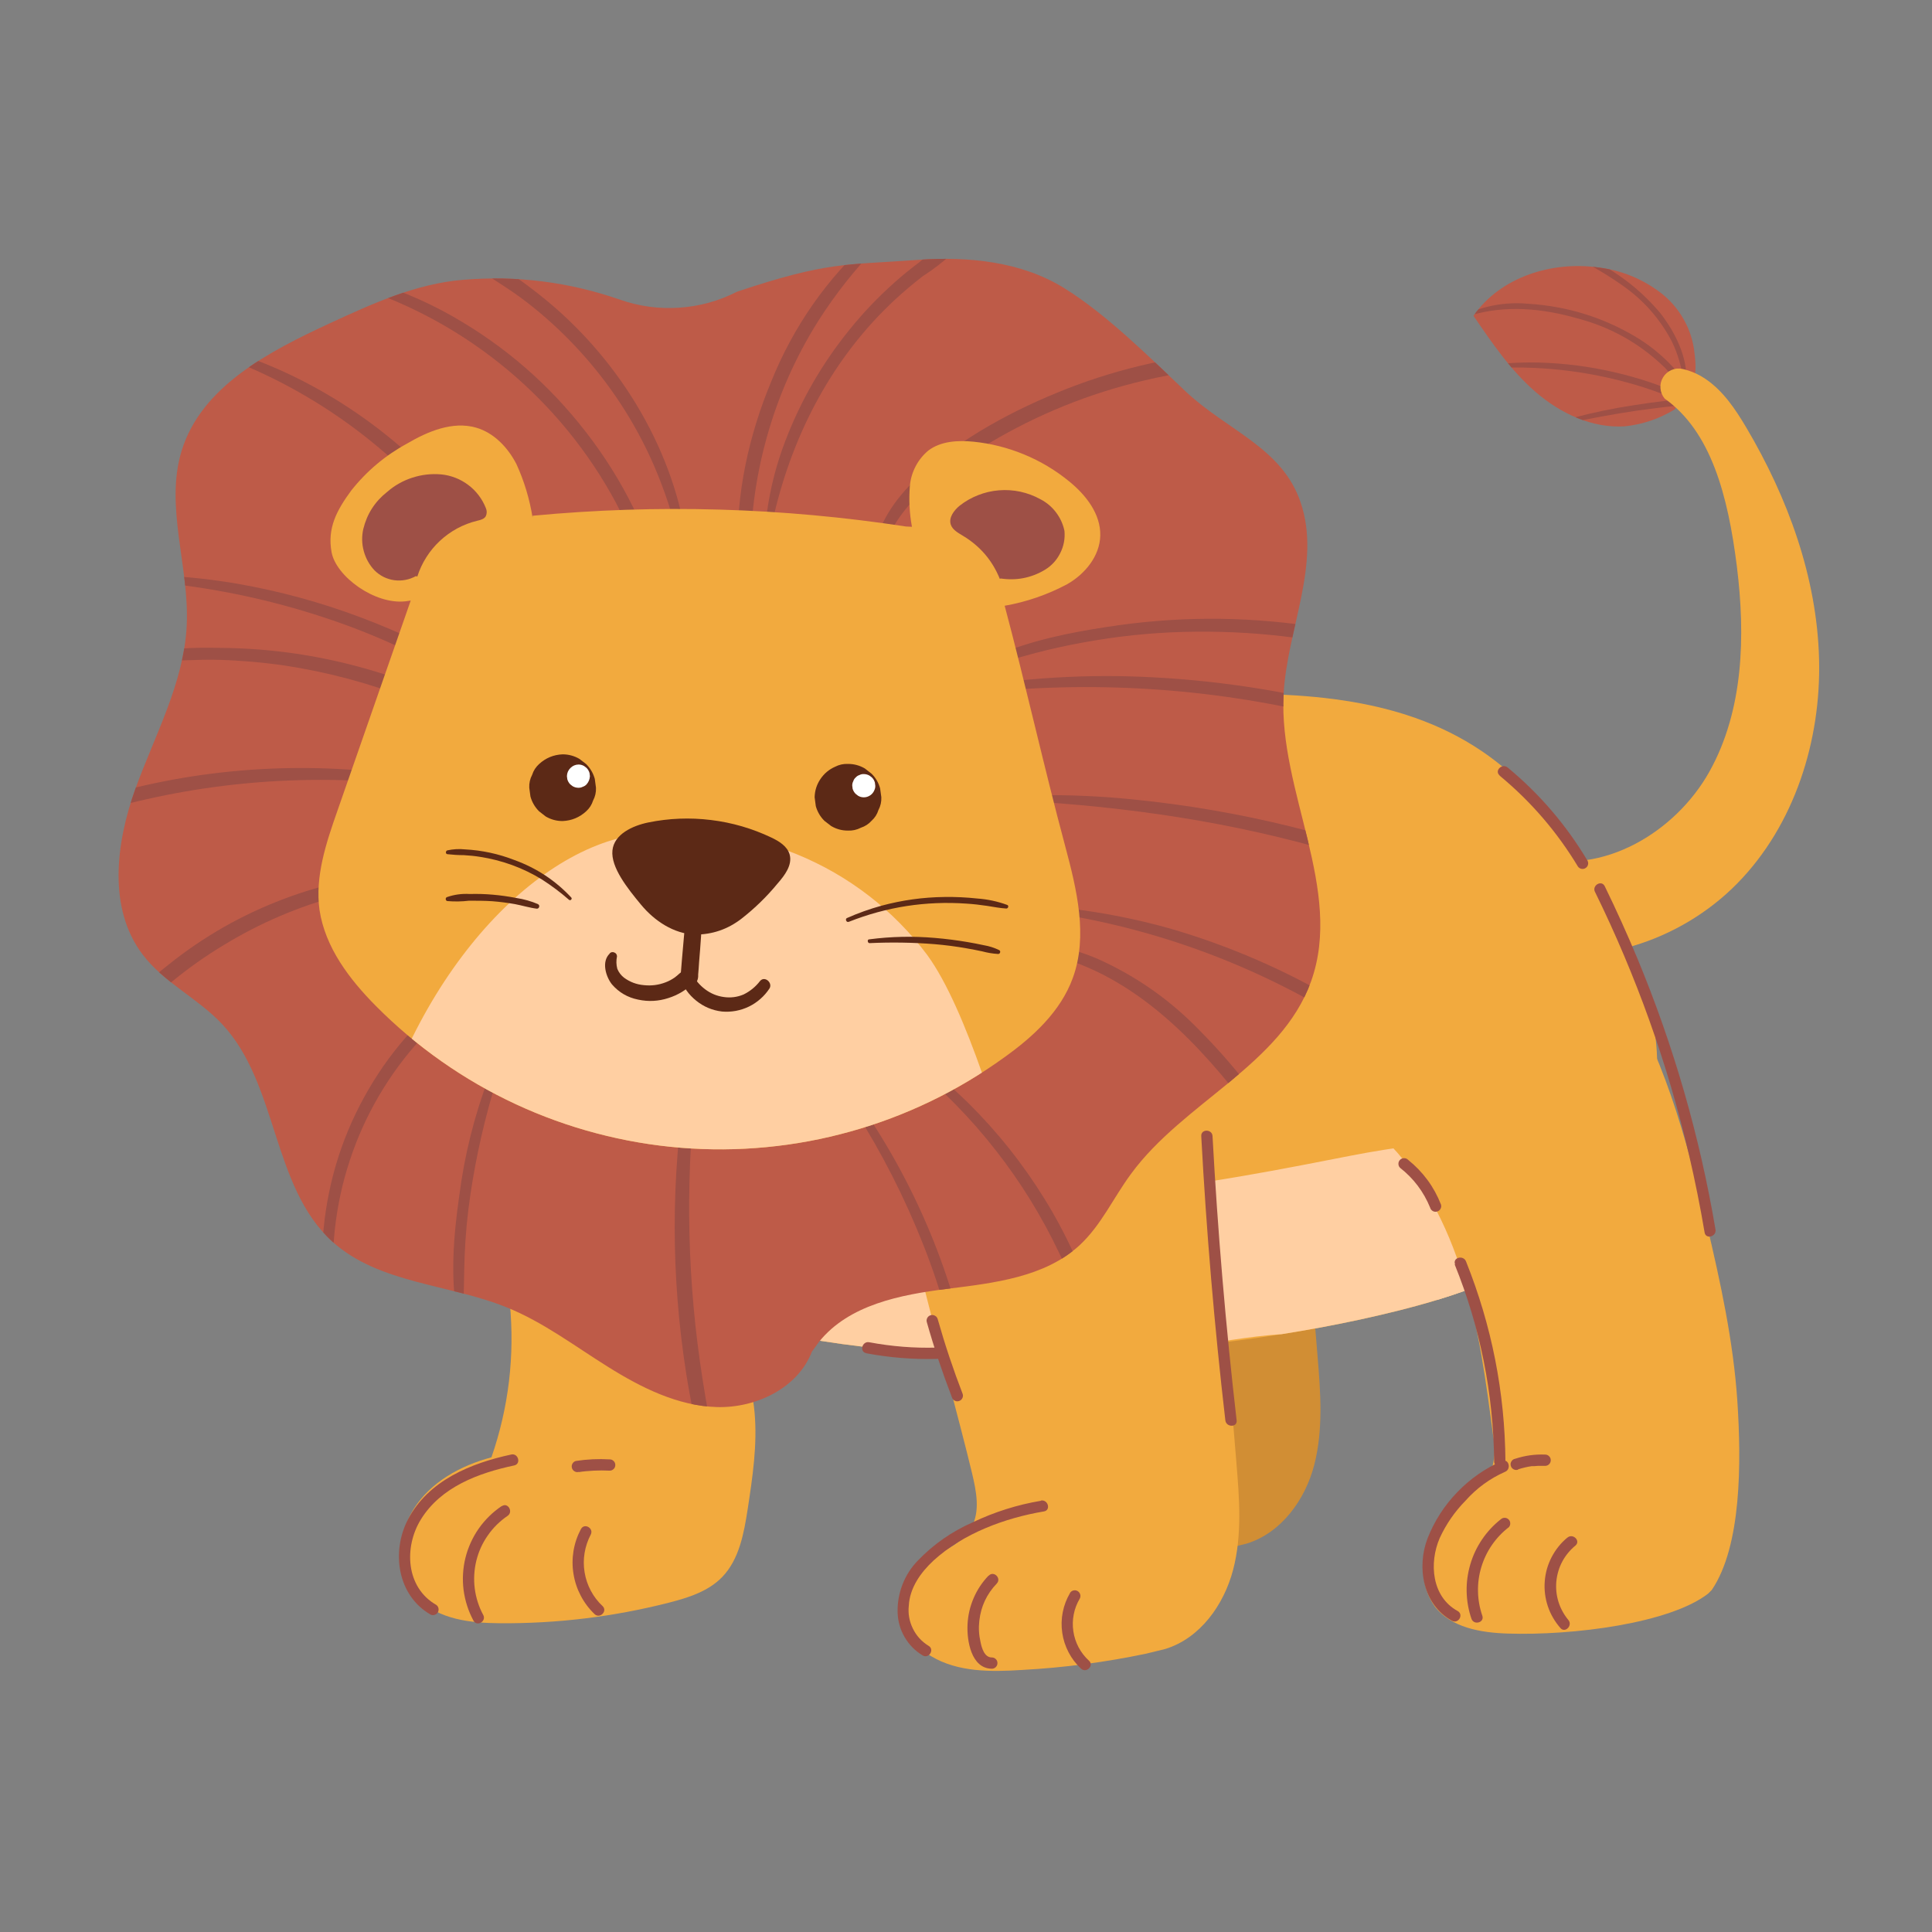 <svg xmlns="http://www.w3.org/2000/svg" xmlns:xlink="http://www.w3.org/1999/xlink" width="100" zoomAndPan="magnify" viewBox="0 0 192 192" height="100" preserveAspectRatio="xMidYMid meet" version="1.0"><rect x="0" y="0" width="192" height="192" fill="#808080" stroke="none"/><defs><clipPath id="74fc4ea837"><path d="M 146 31 L 147 31 L 147 32 L 146 32 Z M 146 31 " clip-rule="nonzero"/></clipPath><clipPath id="ef78f19721"><path d="M 166.434 40.684 C 164.91 41.613 163.262 42.176 161.488 42.367 C 158.234 42.586 155.062 41.082 152.602 38.949 C 150.137 36.816 148.277 34.086 146.434 31.387 C 149.094 27.531 154.242 25.918 158.875 26.586 C 161.125 26.867 163.156 27.684 164.973 29.047 C 166.832 30.449 167.953 32.305 168.336 34.605 C 168.645 36.801 168.672 38.355 166.973 39.781 " clip-rule="nonzero"/></clipPath><clipPath id="2a2dfe60f7"><path d="M 146 30 L 168.895 30 L 168.895 42 L 146 42 Z M 146 30 " clip-rule="nonzero"/></clipPath><clipPath id="40bc6b6994"><path d="M 166.434 40.684 C 164.91 41.613 163.262 42.176 161.488 42.367 C 158.234 42.586 155.062 41.082 152.602 38.949 C 150.137 36.816 148.277 34.086 146.434 31.387 C 149.094 27.531 154.242 25.918 158.875 26.586 C 161.125 26.867 163.156 27.684 164.973 29.047 C 166.832 30.449 167.953 32.305 168.336 34.605 C 168.645 36.801 168.672 38.355 166.973 39.781 " clip-rule="nonzero"/></clipPath><clipPath id="136f024eaf"><path d="M 168 36 L 168.895 36 L 168.895 37 L 168 37 Z M 168 36 " clip-rule="nonzero"/></clipPath><clipPath id="230db5bf74"><path d="M 166.434 40.684 C 164.91 41.613 163.262 42.176 161.488 42.367 C 158.234 42.586 155.062 41.082 152.602 38.949 C 150.137 36.816 148.277 34.086 146.434 31.387 C 149.094 27.531 154.242 25.918 158.875 26.586 C 161.125 26.867 163.156 27.684 164.973 29.047 C 166.832 30.449 167.953 32.305 168.336 34.605 C 168.645 36.801 168.672 38.355 166.973 39.781 " clip-rule="nonzero"/></clipPath><clipPath id="12b961163b"><path d="M 154 26.379 L 168 26.379 L 168 39 L 154 39 Z M 154 26.379 " clip-rule="nonzero"/></clipPath><clipPath id="ed6b7351c7"><path d="M 166.434 40.684 C 164.91 41.613 163.262 42.176 161.488 42.367 C 158.234 42.586 155.062 41.082 152.602 38.949 C 150.137 36.816 148.277 34.086 146.434 31.387 C 149.094 27.531 154.242 25.918 158.875 26.586 C 161.125 26.867 163.156 27.684 164.973 29.047 C 166.832 30.449 167.953 32.305 168.336 34.605 C 168.645 36.801 168.672 38.355 166.973 39.781 " clip-rule="nonzero"/></clipPath><clipPath id="183c30b9e3"><path d="M 148 36 L 168 36 L 168 40 L 148 40 Z M 148 36 " clip-rule="nonzero"/></clipPath><clipPath id="8777efd866"><path d="M 166.434 40.684 C 164.91 41.613 163.262 42.176 161.488 42.367 C 158.234 42.586 155.062 41.082 152.602 38.949 C 150.137 36.816 148.277 34.086 146.434 31.387 C 149.094 27.531 154.242 25.918 158.875 26.586 C 161.125 26.867 163.156 27.684 164.973 29.047 C 166.832 30.449 167.953 32.305 168.336 34.605 C 168.645 36.801 168.672 38.355 166.973 39.781 " clip-rule="nonzero"/></clipPath><clipPath id="808e326d60"><path d="M 156 39 L 168.895 39 L 168.895 42 L 156 42 Z M 156 39 " clip-rule="nonzero"/></clipPath><clipPath id="a95388ac52"><path d="M 166.434 40.684 C 164.91 41.613 163.262 42.176 161.488 42.367 C 158.234 42.586 155.062 41.082 152.602 38.949 C 150.137 36.816 148.277 34.086 146.434 31.387 C 149.094 27.531 154.242 25.918 158.875 26.586 C 161.125 26.867 163.156 27.684 164.973 29.047 C 166.832 30.449 167.953 32.305 168.336 34.605 C 168.645 36.801 168.672 38.355 166.973 39.781 " clip-rule="nonzero"/></clipPath><clipPath id="b41f7980ea"><path d="M 150 36 L 180.953 36 L 180.953 95 L 150 95 Z M 150 36 " clip-rule="nonzero"/></clipPath><clipPath id="13670dc7b7"><path d="M 73 120 L 151 120 L 151 134.699 L 73 134.699 Z M 73 120 " clip-rule="nonzero"/></clipPath><clipPath id="86682fc428"><path d="M 89.355 65.824 C 98.426 70.012 108.703 69.352 118.574 69.039 C 128.441 68.723 138.93 69 147.266 74.652 C 152.836 78.422 156.902 84.277 160.121 90.422 C 162.926 95.797 165.262 101.855 164.562 107.973 C 163.848 114.207 160.004 119.672 155.184 123.277 C 150.367 126.879 144.652 128.82 138.922 130.258 C 119.805 135.059 91.066 136.762 72.141 131.164 C 62.961 128.453 61.57 121.309 58.613 111.625 Z M 89.355 65.824 " clip-rule="nonzero"/></clipPath><clipPath id="3719d7668a"><path d="M 69 120 L 114 120 L 114 134.699 L 69 134.699 Z M 69 120 " clip-rule="nonzero"/></clipPath><clipPath id="ecf0892cc4"><path d="M 89.355 65.824 C 98.426 70.012 108.703 69.352 118.574 69.039 C 128.441 68.723 138.93 69 147.266 74.652 C 152.836 78.422 156.902 84.277 160.121 90.422 C 162.926 95.797 165.262 101.855 164.562 107.973 C 163.848 114.207 160.004 119.672 155.184 123.277 C 150.367 126.879 144.652 128.82 138.922 130.258 C 119.805 135.059 91.066 136.762 72.141 131.164 C 62.961 128.453 61.57 121.309 58.613 111.625 Z M 89.355 65.824 " clip-rule="nonzero"/></clipPath><clipPath id="44d9f82e12"><path d="M 79 113 L 164 113 L 164 134.699 L 79 134.699 Z M 79 113 " clip-rule="nonzero"/></clipPath><clipPath id="bf20d164b4"><path d="M 89.355 65.824 C 98.426 70.012 108.703 69.352 118.574 69.039 C 128.441 68.723 138.93 69 147.266 74.652 C 152.836 78.422 156.902 84.277 160.121 90.422 C 162.926 95.797 165.262 101.855 164.562 107.973 C 163.848 114.207 160.004 119.672 155.184 123.277 C 150.367 126.879 144.652 128.82 138.922 130.258 C 119.805 135.059 91.066 136.762 72.141 131.164 C 62.961 128.453 61.57 121.309 58.613 111.625 Z M 89.355 65.824 " clip-rule="nonzero"/></clipPath><clipPath id="7313f49826"><path d="M 138 120 L 157 120 L 157 134.699 L 138 134.699 Z M 138 120 " clip-rule="nonzero"/></clipPath><clipPath id="cc2a47c3cc"><path d="M 89.355 65.824 C 98.426 70.012 108.703 69.352 118.574 69.039 C 128.441 68.723 138.93 69 147.266 74.652 C 152.836 78.422 156.902 84.277 160.121 90.422 C 162.926 95.797 165.262 101.855 164.562 107.973 C 163.848 114.207 160.004 119.672 155.184 123.277 C 150.367 126.879 144.652 128.82 138.922 130.258 C 119.805 135.059 91.066 136.762 72.141 131.164 C 62.961 128.453 61.57 121.309 58.613 111.625 Z M 89.355 65.824 " clip-rule="nonzero"/></clipPath><clipPath id="8956bd39ab"><path d="M 89 114 L 124 114 L 124 166.418 L 89 166.418 Z M 89 114 " clip-rule="nonzero"/></clipPath><clipPath id="3251ad640e"><path d="M 11 25.418 L 132 25.418 L 132 140 L 11 140 Z M 11 25.418 " clip-rule="nonzero"/></clipPath><clipPath id="a2abf2fa71"><path d="M 46 25.418 L 69 25.418 L 69 54 L 46 54 Z M 46 25.418 " clip-rule="nonzero"/></clipPath><clipPath id="8b9f8040da"><path d="M 81.414 133.324 C 84.375 129.664 89.465 128.672 94.121 128.086 C 98.781 127.504 103.828 126.938 107.289 123.75 C 109.434 121.766 110.656 119.016 112.398 116.66 C 117.609 109.539 127.316 105.832 130.293 97.527 C 133.547 88.426 127.066 78.664 127.562 69.012 C 127.898 62.547 131.352 56.012 129.242 49.891 C 127.375 44.441 121.953 42.805 117.777 38.852 C 114.223 35.484 109.926 31.207 105.754 28.629 C 101.496 25.988 96.219 25.465 91.246 25.824 C 83.957 26.355 82.273 25.977 73.258 28.984 C 69.48 30.918 65.59 31.18 61.586 29.77 C 56.543 28.023 51.363 27.367 46.043 27.805 C 41.383 28.18 37.023 30.168 32.781 32.125 C 26.719 34.934 20.035 38.391 18.059 44.77 C 16.34 50.344 18.84 56.32 18.555 62.168 C 18.277 67.879 15.375 73.062 13.438 78.445 C 11.504 83.828 10.719 90.293 14.168 94.852 C 16.289 97.656 19.676 99.211 22.074 101.777 C 27.656 107.734 26.988 117.91 33.031 123.391 C 37.66 127.574 44.598 127.586 50.379 129.934 C 53.984 131.391 57.105 133.766 60.422 135.836 C 63.734 137.91 67.348 139.715 71.23 139.832 C 75.117 139.949 79.297 137.953 80.688 134.32 " clip-rule="nonzero"/></clipPath><clipPath id="6ed8a3f4cb"><path d="M 22 34 L 52 34 L 52 60 L 22 60 Z M 22 34 " clip-rule="nonzero"/></clipPath><clipPath id="9d7a04a717"><path d="M 81.414 133.324 C 84.375 129.664 89.465 128.672 94.121 128.086 C 98.781 127.504 103.828 126.938 107.289 123.75 C 109.434 121.766 110.656 119.016 112.398 116.66 C 117.609 109.539 127.316 105.832 130.293 97.527 C 133.547 88.426 127.066 78.664 127.562 69.012 C 127.898 62.547 131.352 56.012 129.242 49.891 C 127.375 44.441 121.953 42.805 117.777 38.852 C 114.223 35.484 109.926 31.207 105.754 28.629 C 101.496 25.988 96.219 25.465 91.246 25.824 C 83.957 26.355 82.273 25.977 73.258 28.984 C 69.48 30.918 65.59 31.18 61.586 29.77 C 56.543 28.023 51.363 27.367 46.043 27.805 C 41.383 28.18 37.023 30.168 32.781 32.125 C 26.719 34.934 20.035 38.391 18.059 44.77 C 16.34 50.344 18.84 56.32 18.555 62.168 C 18.277 67.879 15.375 73.062 13.438 78.445 C 11.504 83.828 10.719 90.293 14.168 94.852 C 16.289 97.656 19.676 99.211 22.074 101.777 C 27.656 107.734 26.988 117.91 33.031 123.391 C 37.66 127.574 44.598 127.586 50.379 129.934 C 53.984 131.391 57.105 133.766 60.422 135.836 C 63.734 137.91 67.348 139.715 71.23 139.832 C 75.117 139.949 79.297 137.953 80.688 134.32 " clip-rule="nonzero"/></clipPath><clipPath id="7a606a3f4f"><path d="M 76 25.418 L 95 25.418 L 95 52 L 76 52 Z M 76 25.418 " clip-rule="nonzero"/></clipPath><clipPath id="73ae149ff6"><path d="M 81.414 133.324 C 84.375 129.664 89.465 128.672 94.121 128.086 C 98.781 127.504 103.828 126.938 107.289 123.75 C 109.434 121.766 110.656 119.016 112.398 116.66 C 117.609 109.539 127.316 105.832 130.293 97.527 C 133.547 88.426 127.066 78.664 127.562 69.012 C 127.898 62.547 131.352 56.012 129.242 49.891 C 127.375 44.441 121.953 42.805 117.777 38.852 C 114.223 35.484 109.926 31.207 105.754 28.629 C 101.496 25.988 96.219 25.465 91.246 25.824 C 83.957 26.355 82.273 25.977 73.258 28.984 C 69.48 30.918 65.59 31.18 61.586 29.77 C 56.543 28.023 51.363 27.367 46.043 27.805 C 41.383 28.18 37.023 30.168 32.781 32.125 C 26.719 34.934 20.035 38.391 18.059 44.77 C 16.34 50.344 18.84 56.32 18.555 62.168 C 18.277 67.879 15.375 73.062 13.438 78.445 C 11.504 83.828 10.719 90.293 14.168 94.852 C 16.289 97.656 19.676 99.211 22.074 101.777 C 27.656 107.734 26.988 117.91 33.031 123.391 C 37.66 127.574 44.598 127.586 50.379 129.934 C 53.984 131.391 57.105 133.766 60.422 135.836 C 63.734 137.91 67.348 139.715 71.23 139.832 C 75.117 139.949 79.297 137.953 80.688 134.32 " clip-rule="nonzero"/></clipPath><clipPath id="498802f2a4"><path d="M 86 35 L 124 35 L 124 56 L 86 56 Z M 86 35 " clip-rule="nonzero"/></clipPath><clipPath id="68d4cfe1c8"><path d="M 81.414 133.324 C 84.375 129.664 89.465 128.672 94.121 128.086 C 98.781 127.504 103.828 126.938 107.289 123.75 C 109.434 121.766 110.656 119.016 112.398 116.66 C 117.609 109.539 127.316 105.832 130.293 97.527 C 133.547 88.426 127.066 78.664 127.562 69.012 C 127.898 62.547 131.352 56.012 129.242 49.891 C 127.375 44.441 121.953 42.805 117.777 38.852 C 114.223 35.484 109.926 31.207 105.754 28.629 C 101.496 25.988 96.219 25.465 91.246 25.824 C 83.957 26.355 82.273 25.977 73.258 28.984 C 69.48 30.918 65.59 31.18 61.586 29.77 C 56.543 28.023 51.363 27.367 46.043 27.805 C 41.383 28.18 37.023 30.168 32.781 32.125 C 26.719 34.934 20.035 38.391 18.059 44.77 C 16.34 50.344 18.84 56.32 18.555 62.168 C 18.277 67.879 15.375 73.062 13.438 78.445 C 11.504 83.828 10.719 90.293 14.168 94.852 C 16.289 97.656 19.676 99.211 22.074 101.777 C 27.656 107.734 26.988 117.91 33.031 123.391 C 37.66 127.574 44.598 127.586 50.379 129.934 C 53.984 131.391 57.105 133.766 60.422 135.836 C 63.734 137.91 67.348 139.715 71.23 139.832 C 75.117 139.949 79.297 137.953 80.688 134.32 " clip-rule="nonzero"/></clipPath><clipPath id="a859f06541"><path d="M 67 106 L 71 106 L 71 140 L 67 140 Z M 67 106 " clip-rule="nonzero"/></clipPath><clipPath id="b8531c20ca"><path d="M 81.414 133.324 C 84.375 129.664 89.465 128.672 94.121 128.086 C 98.781 127.504 103.828 126.938 107.289 123.75 C 109.434 121.766 110.656 119.016 112.398 116.66 C 117.609 109.539 127.316 105.832 130.293 97.527 C 133.547 88.426 127.066 78.664 127.562 69.012 C 127.898 62.547 131.352 56.012 129.242 49.891 C 127.375 44.441 121.953 42.805 117.777 38.852 C 114.223 35.484 109.926 31.207 105.754 28.629 C 101.496 25.988 96.219 25.465 91.246 25.824 C 83.957 26.355 82.273 25.977 73.258 28.984 C 69.48 30.918 65.59 31.18 61.586 29.77 C 56.543 28.023 51.363 27.367 46.043 27.805 C 41.383 28.18 37.023 30.168 32.781 32.125 C 26.719 34.934 20.035 38.391 18.059 44.77 C 16.34 50.344 18.84 56.32 18.555 62.168 C 18.277 67.879 15.375 73.062 13.438 78.445 C 11.504 83.828 10.719 90.293 14.168 94.852 C 16.289 97.656 19.676 99.211 22.074 101.777 C 27.656 107.734 26.988 117.91 33.031 123.391 C 37.66 127.574 44.598 127.586 50.379 129.934 C 53.984 131.391 57.105 133.766 60.422 135.836 C 63.734 137.91 67.348 139.715 71.23 139.832 C 75.117 139.949 79.297 137.953 80.688 134.32 " clip-rule="nonzero"/></clipPath><clipPath id="e87c1da153"><path d="M 11.32 86 L 42 86 L 42 102 L 11.32 102 Z M 11.32 86 " clip-rule="nonzero"/></clipPath><clipPath id="cd94609a05"><path d="M 81.414 133.324 C 84.375 129.664 89.465 128.672 94.121 128.086 C 98.781 127.504 103.828 126.938 107.289 123.75 C 109.434 121.766 110.656 119.016 112.398 116.66 C 117.609 109.539 127.316 105.832 130.293 97.527 C 133.547 88.426 127.066 78.664 127.562 69.012 C 127.898 62.547 131.352 56.012 129.242 49.891 C 127.375 44.441 121.953 42.805 117.777 38.852 C 114.223 35.484 109.926 31.207 105.754 28.629 C 101.496 25.988 96.219 25.465 91.246 25.824 C 83.957 26.355 82.273 25.977 73.258 28.984 C 69.48 30.918 65.59 31.18 61.586 29.77 C 56.543 28.023 51.363 27.367 46.043 27.805 C 41.383 28.18 37.023 30.168 32.781 32.125 C 26.719 34.934 20.035 38.391 18.059 44.77 C 16.34 50.344 18.84 56.32 18.555 62.168 C 18.277 67.879 15.375 73.062 13.438 78.445 C 11.504 83.828 10.719 90.293 14.168 94.852 C 16.289 97.656 19.676 99.211 22.074 101.777 C 27.656 107.734 26.988 117.91 33.031 123.391 C 37.66 127.574 44.598 127.586 50.379 129.934 C 53.984 131.391 57.105 133.766 60.422 135.836 C 63.734 137.91 67.348 139.715 71.23 139.832 C 75.117 139.949 79.297 137.953 80.688 134.32 " clip-rule="nonzero"/></clipPath><clipPath id="8a763bc688"><path d="M 101 93 L 128 93 L 128 114 L 101 114 Z M 101 93 " clip-rule="nonzero"/></clipPath><clipPath id="64d4d1ffbc"><path d="M 81.414 133.324 C 84.375 129.664 89.465 128.672 94.121 128.086 C 98.781 127.504 103.828 126.938 107.289 123.75 C 109.434 121.766 110.656 119.016 112.398 116.66 C 117.609 109.539 127.316 105.832 130.293 97.527 C 133.547 88.426 127.066 78.664 127.562 69.012 C 127.898 62.547 131.352 56.012 129.242 49.891 C 127.375 44.441 121.953 42.805 117.777 38.852 C 114.223 35.484 109.926 31.207 105.754 28.629 C 101.496 25.988 96.219 25.465 91.246 25.824 C 83.957 26.355 82.273 25.977 73.258 28.984 C 69.48 30.918 65.59 31.18 61.586 29.77 C 56.543 28.023 51.363 27.367 46.043 27.805 C 41.383 28.18 37.023 30.168 32.781 32.125 C 26.719 34.934 20.035 38.391 18.059 44.77 C 16.34 50.344 18.84 56.32 18.555 62.168 C 18.277 67.879 15.375 73.062 13.438 78.445 C 11.504 83.828 10.719 90.293 14.168 94.852 C 16.289 97.656 19.676 99.211 22.074 101.777 C 27.656 107.734 26.988 117.91 33.031 123.391 C 37.66 127.574 44.598 127.586 50.379 129.934 C 53.984 131.391 57.105 133.766 60.422 135.836 C 63.734 137.91 67.348 139.715 71.23 139.832 C 75.117 139.949 79.297 137.953 80.688 134.32 " clip-rule="nonzero"/></clipPath><clipPath id="0d2ea463a6"><path d="M 105 90 L 131.324 90 L 131.324 112 L 105 112 Z M 105 90 " clip-rule="nonzero"/></clipPath><clipPath id="26a07df1b2"><path d="M 81.414 133.324 C 84.375 129.664 89.465 128.672 94.121 128.086 C 98.781 127.504 103.828 126.938 107.289 123.75 C 109.434 121.766 110.656 119.016 112.398 116.66 C 117.609 109.539 127.316 105.832 130.293 97.527 C 133.547 88.426 127.066 78.664 127.562 69.012 C 127.898 62.547 131.352 56.012 129.242 49.891 C 127.375 44.441 121.953 42.805 117.777 38.852 C 114.223 35.484 109.926 31.207 105.754 28.629 C 101.496 25.988 96.219 25.465 91.246 25.824 C 83.957 26.355 82.273 25.977 73.258 28.984 C 69.48 30.918 65.59 31.18 61.586 29.77 C 56.543 28.023 51.363 27.367 46.043 27.805 C 41.383 28.18 37.023 30.168 32.781 32.125 C 26.719 34.934 20.035 38.391 18.059 44.77 C 16.34 50.344 18.84 56.32 18.555 62.168 C 18.277 67.879 15.375 73.062 13.438 78.445 C 11.504 83.828 10.719 90.293 14.168 94.852 C 16.289 97.656 19.676 99.211 22.074 101.777 C 27.656 107.734 26.988 117.91 33.031 123.391 C 37.66 127.574 44.598 127.586 50.379 129.934 C 53.984 131.391 57.105 133.766 60.422 135.836 C 63.734 137.91 67.348 139.715 71.23 139.832 C 75.117 139.949 79.297 137.953 80.688 134.32 " clip-rule="nonzero"/></clipPath><clipPath id="56588a3a70"><path d="M 98 61 L 131.324 61 L 131.324 70 L 98 70 Z M 98 61 " clip-rule="nonzero"/></clipPath><clipPath id="89b0ce2850"><path d="M 81.414 133.324 C 84.375 129.664 89.465 128.672 94.121 128.086 C 98.781 127.504 103.828 126.938 107.289 123.75 C 109.434 121.766 110.656 119.016 112.398 116.66 C 117.609 109.539 127.316 105.832 130.293 97.527 C 133.547 88.426 127.066 78.664 127.562 69.012 C 127.898 62.547 131.352 56.012 129.242 49.891 C 127.375 44.441 121.953 42.805 117.777 38.852 C 114.223 35.484 109.926 31.207 105.754 28.629 C 101.496 25.988 96.219 25.465 91.246 25.824 C 83.957 26.355 82.273 25.977 73.258 28.984 C 69.48 30.918 65.59 31.18 61.586 29.77 C 56.543 28.023 51.363 27.367 46.043 27.805 C 41.383 28.18 37.023 30.168 32.781 32.125 C 26.719 34.934 20.035 38.391 18.059 44.77 C 16.34 50.344 18.84 56.32 18.555 62.168 C 18.277 67.879 15.375 73.062 13.438 78.445 C 11.504 83.828 10.719 90.293 14.168 94.852 C 16.289 97.656 19.676 99.211 22.074 101.777 C 27.656 107.734 26.988 117.91 33.031 123.391 C 37.66 127.574 44.598 127.586 50.379 129.934 C 53.984 131.391 57.105 133.766 60.422 135.836 C 63.734 137.91 67.348 139.715 71.23 139.832 C 75.117 139.949 79.297 137.953 80.688 134.32 " clip-rule="nonzero"/></clipPath><clipPath id="90502155ed"><path d="M 100 67 L 131.324 67 L 131.324 76 L 100 76 Z M 100 67 " clip-rule="nonzero"/></clipPath><clipPath id="6e7511a0a0"><path d="M 81.414 133.324 C 84.375 129.664 89.465 128.672 94.121 128.086 C 98.781 127.504 103.828 126.938 107.289 123.75 C 109.434 121.766 110.656 119.016 112.398 116.66 C 117.609 109.539 127.316 105.832 130.293 97.527 C 133.547 88.426 127.066 78.664 127.562 69.012 C 127.898 62.547 131.352 56.012 129.242 49.891 C 127.375 44.441 121.953 42.805 117.777 38.852 C 114.223 35.484 109.926 31.207 105.754 28.629 C 101.496 25.988 96.219 25.465 91.246 25.824 C 83.957 26.355 82.273 25.977 73.258 28.984 C 69.48 30.918 65.59 31.18 61.586 29.77 C 56.543 28.023 51.363 27.367 46.043 27.805 C 41.383 28.18 37.023 30.168 32.781 32.125 C 26.719 34.934 20.035 38.391 18.059 44.77 C 16.34 50.344 18.84 56.32 18.555 62.168 C 18.277 67.879 15.375 73.062 13.438 78.445 C 11.504 83.828 10.719 90.293 14.168 94.852 C 16.289 97.656 19.676 99.211 22.074 101.777 C 27.656 107.734 26.988 117.91 33.031 123.391 C 37.66 127.574 44.598 127.586 50.379 129.934 C 53.984 131.391 57.105 133.766 60.422 135.836 C 63.734 137.91 67.348 139.715 71.23 139.832 C 75.117 139.949 79.297 137.953 80.688 134.32 " clip-rule="nonzero"/></clipPath><clipPath id="9ac31acff7"><path d="M 16 57 L 48 57 L 48 68 L 16 68 Z M 16 57 " clip-rule="nonzero"/></clipPath><clipPath id="9a17fa8a97"><path d="M 81.414 133.324 C 84.375 129.664 89.465 128.672 94.121 128.086 C 98.781 127.504 103.828 126.938 107.289 123.75 C 109.434 121.766 110.656 119.016 112.398 116.66 C 117.609 109.539 127.316 105.832 130.293 97.527 C 133.547 88.426 127.066 78.664 127.562 69.012 C 127.898 62.547 131.352 56.012 129.242 49.891 C 127.375 44.441 121.953 42.805 117.777 38.852 C 114.223 35.484 109.926 31.207 105.754 28.629 C 101.496 25.988 96.219 25.465 91.246 25.824 C 83.957 26.355 82.273 25.977 73.258 28.984 C 69.48 30.918 65.59 31.18 61.586 29.77 C 56.543 28.023 51.363 27.367 46.043 27.805 C 41.383 28.18 37.023 30.168 32.781 32.125 C 26.719 34.934 20.035 38.391 18.059 44.77 C 16.34 50.344 18.84 56.32 18.555 62.168 C 18.277 67.879 15.375 73.062 13.438 78.445 C 11.504 83.828 10.719 90.293 14.168 94.852 C 16.289 97.656 19.676 99.211 22.074 101.777 C 27.656 107.734 26.988 117.91 33.031 123.391 C 37.66 127.574 44.598 127.586 50.379 129.934 C 53.984 131.391 57.105 133.766 60.422 135.836 C 63.734 137.91 67.348 139.715 71.23 139.832 C 75.117 139.949 79.297 137.953 80.688 134.32 " clip-rule="nonzero"/></clipPath><clipPath id="e46fbd5640"><path d="M 14 64 L 48 64 L 48 73 L 14 73 Z M 14 64 " clip-rule="nonzero"/></clipPath><clipPath id="45ae19a299"><path d="M 81.414 133.324 C 84.375 129.664 89.465 128.672 94.121 128.086 C 98.781 127.504 103.828 126.938 107.289 123.75 C 109.434 121.766 110.656 119.016 112.398 116.66 C 117.609 109.539 127.316 105.832 130.293 97.527 C 133.547 88.426 127.066 78.664 127.562 69.012 C 127.898 62.547 131.352 56.012 129.242 49.891 C 127.375 44.441 121.953 42.805 117.777 38.852 C 114.223 35.484 109.926 31.207 105.754 28.629 C 101.496 25.988 96.219 25.465 91.246 25.824 C 83.957 26.355 82.273 25.977 73.258 28.984 C 69.48 30.918 65.59 31.18 61.586 29.77 C 56.543 28.023 51.363 27.367 46.043 27.805 C 41.383 28.18 37.023 30.168 32.781 32.125 C 26.719 34.934 20.035 38.391 18.059 44.77 C 16.34 50.344 18.84 56.32 18.555 62.168 C 18.277 67.879 15.375 73.062 13.438 78.445 C 11.504 83.828 10.719 90.293 14.168 94.852 C 16.289 97.656 19.676 99.211 22.074 101.777 C 27.656 107.734 26.988 117.91 33.031 123.391 C 37.66 127.574 44.598 127.586 50.379 129.934 C 53.984 131.391 57.105 133.766 60.422 135.836 C 63.734 137.91 67.348 139.715 71.23 139.832 C 75.117 139.949 79.297 137.953 80.688 134.32 " clip-rule="nonzero"/></clipPath><clipPath id="c99c689864"><path d="M 32 97 L 48 97 L 48 130 L 32 130 Z M 32 97 " clip-rule="nonzero"/></clipPath><clipPath id="65aa219818"><path d="M 81.414 133.324 C 84.375 129.664 89.465 128.672 94.121 128.086 C 98.781 127.504 103.828 126.938 107.289 123.75 C 109.434 121.766 110.656 119.016 112.398 116.66 C 117.609 109.539 127.316 105.832 130.293 97.527 C 133.547 88.426 127.066 78.664 127.562 69.012 C 127.898 62.547 131.352 56.012 129.242 49.891 C 127.375 44.441 121.953 42.805 117.777 38.852 C 114.223 35.484 109.926 31.207 105.754 28.629 C 101.496 25.988 96.219 25.465 91.246 25.824 C 83.957 26.355 82.273 25.977 73.258 28.984 C 69.48 30.918 65.59 31.18 61.586 29.77 C 56.543 28.023 51.363 27.367 46.043 27.805 C 41.383 28.18 37.023 30.168 32.781 32.125 C 26.719 34.934 20.035 38.391 18.059 44.77 C 16.34 50.344 18.84 56.32 18.555 62.168 C 18.277 67.879 15.375 73.062 13.438 78.445 C 11.504 83.828 10.719 90.293 14.168 94.852 C 16.289 97.656 19.676 99.211 22.074 101.777 C 27.656 107.734 26.988 117.91 33.031 123.391 C 37.66 127.574 44.598 127.586 50.379 129.934 C 53.984 131.391 57.105 133.766 60.422 135.836 C 63.734 137.91 67.348 139.715 71.23 139.832 C 75.117 139.949 79.297 137.953 80.688 134.32 " clip-rule="nonzero"/></clipPath><clipPath id="3aff6a34de"><path d="M 90 105 L 109 105 L 109 131 L 90 131 Z M 90 105 " clip-rule="nonzero"/></clipPath><clipPath id="b02abbb5da"><path d="M 81.414 133.324 C 84.375 129.664 89.465 128.672 94.121 128.086 C 98.781 127.504 103.828 126.938 107.289 123.75 C 109.434 121.766 110.656 119.016 112.398 116.66 C 117.609 109.539 127.316 105.832 130.293 97.527 C 133.547 88.426 127.066 78.664 127.562 69.012 C 127.898 62.547 131.352 56.012 129.242 49.891 C 127.375 44.441 121.953 42.805 117.777 38.852 C 114.223 35.484 109.926 31.207 105.754 28.629 C 101.496 25.988 96.219 25.465 91.246 25.824 C 83.957 26.355 82.273 25.977 73.258 28.984 C 69.48 30.918 65.59 31.18 61.586 29.77 C 56.543 28.023 51.363 27.367 46.043 27.805 C 41.383 28.18 37.023 30.168 32.781 32.125 C 26.719 34.934 20.035 38.391 18.059 44.77 C 16.34 50.344 18.84 56.32 18.555 62.168 C 18.277 67.879 15.375 73.062 13.438 78.445 C 11.504 83.828 10.719 90.293 14.168 94.852 C 16.289 97.656 19.676 99.211 22.074 101.777 C 27.656 107.734 26.988 117.91 33.031 123.391 C 37.66 127.574 44.598 127.586 50.379 129.934 C 53.984 131.391 57.105 133.766 60.422 135.836 C 63.734 137.91 67.348 139.715 71.23 139.832 C 75.117 139.949 79.297 137.953 80.688 134.32 " clip-rule="nonzero"/></clipPath><clipPath id="337f16c1a2"><path d="M 45 106 L 50 106 L 50 132 L 45 132 Z M 45 106 " clip-rule="nonzero"/></clipPath><clipPath id="24ebf8f154"><path d="M 81.414 133.324 C 84.375 129.664 89.465 128.672 94.121 128.086 C 98.781 127.504 103.828 126.938 107.289 123.75 C 109.434 121.766 110.656 119.016 112.398 116.66 C 117.609 109.539 127.316 105.832 130.293 97.527 C 133.547 88.426 127.066 78.664 127.562 69.012 C 127.898 62.547 131.352 56.012 129.242 49.891 C 127.375 44.441 121.953 42.805 117.777 38.852 C 114.223 35.484 109.926 31.207 105.754 28.629 C 101.496 25.988 96.219 25.465 91.246 25.824 C 83.957 26.355 82.273 25.977 73.258 28.984 C 69.48 30.918 65.59 31.18 61.586 29.77 C 56.543 28.023 51.363 27.367 46.043 27.805 C 41.383 28.18 37.023 30.168 32.781 32.125 C 26.719 34.934 20.035 38.391 18.059 44.77 C 16.34 50.344 18.84 56.32 18.555 62.168 C 18.277 67.879 15.375 73.062 13.438 78.445 C 11.504 83.828 10.719 90.293 14.168 94.852 C 16.289 97.656 19.676 99.211 22.074 101.777 C 27.656 107.734 26.988 117.91 33.031 123.391 C 37.66 127.574 44.598 127.586 50.379 129.934 C 53.984 131.391 57.105 133.766 60.422 135.836 C 63.734 137.91 67.348 139.715 71.23 139.832 C 75.117 139.949 79.297 137.953 80.688 134.32 " clip-rule="nonzero"/></clipPath><clipPath id="5938b8fef2"><path d="M 84 109 L 97 109 L 97 139 L 84 139 Z M 84 109 " clip-rule="nonzero"/></clipPath><clipPath id="c4f3a111bf"><path d="M 81.414 133.324 C 84.375 129.664 89.465 128.672 94.121 128.086 C 98.781 127.504 103.828 126.938 107.289 123.75 C 109.434 121.766 110.656 119.016 112.398 116.66 C 117.609 109.539 127.316 105.832 130.293 97.527 C 133.547 88.426 127.066 78.664 127.562 69.012 C 127.898 62.547 131.352 56.012 129.242 49.891 C 127.375 44.441 121.953 42.805 117.777 38.852 C 114.223 35.484 109.926 31.207 105.754 28.629 C 101.496 25.988 96.219 25.465 91.246 25.824 C 83.957 26.355 82.273 25.977 73.258 28.984 C 69.48 30.918 65.59 31.18 61.586 29.77 C 56.543 28.023 51.363 27.367 46.043 27.805 C 41.383 28.18 37.023 30.168 32.781 32.125 C 26.719 34.934 20.035 38.391 18.059 44.77 C 16.34 50.344 18.84 56.32 18.555 62.168 C 18.277 67.879 15.375 73.062 13.438 78.445 C 11.504 83.828 10.719 90.293 14.168 94.852 C 16.289 97.656 19.676 99.211 22.074 101.777 C 27.656 107.734 26.988 117.91 33.031 123.391 C 37.66 127.574 44.598 127.586 50.379 129.934 C 53.984 131.391 57.105 133.766 60.422 135.836 C 63.734 137.91 67.348 139.715 71.23 139.832 C 75.117 139.949 79.297 137.953 80.688 134.32 " clip-rule="nonzero"/></clipPath><clipPath id="15ed93a497"><path d="M 103 79 L 131.324 79 L 131.324 89 L 103 89 Z M 103 79 " clip-rule="nonzero"/></clipPath><clipPath id="042e180a62"><path d="M 81.414 133.324 C 84.375 129.664 89.465 128.672 94.121 128.086 C 98.781 127.504 103.828 126.938 107.289 123.75 C 109.434 121.766 110.656 119.016 112.398 116.66 C 117.609 109.539 127.316 105.832 130.293 97.527 C 133.547 88.426 127.066 78.664 127.562 69.012 C 127.898 62.547 131.352 56.012 129.242 49.891 C 127.375 44.441 121.953 42.805 117.777 38.852 C 114.223 35.484 109.926 31.207 105.754 28.629 C 101.496 25.988 96.219 25.465 91.246 25.824 C 83.957 26.355 82.273 25.977 73.258 28.984 C 69.48 30.918 65.59 31.18 61.586 29.77 C 56.543 28.023 51.363 27.367 46.043 27.805 C 41.383 28.18 37.023 30.168 32.781 32.125 C 26.719 34.934 20.035 38.391 18.059 44.77 C 16.34 50.344 18.84 56.32 18.555 62.168 C 18.277 67.879 15.375 73.062 13.438 78.445 C 11.504 83.828 10.719 90.293 14.168 94.852 C 16.289 97.656 19.676 99.211 22.074 101.777 C 27.656 107.734 26.988 117.91 33.031 123.391 C 37.66 127.574 44.598 127.586 50.379 129.934 C 53.984 131.391 57.105 133.766 60.422 135.836 C 63.734 137.91 67.348 139.715 71.23 139.832 C 75.117 139.949 79.297 137.953 80.688 134.32 " clip-rule="nonzero"/></clipPath><clipPath id="8cabe015e4"><path d="M 11.32 76 L 39 76 L 39 84 L 11.32 84 Z M 11.32 76 " clip-rule="nonzero"/></clipPath><clipPath id="d7e7d3d3bd"><path d="M 81.414 133.324 C 84.375 129.664 89.465 128.672 94.121 128.086 C 98.781 127.504 103.828 126.938 107.289 123.75 C 109.434 121.766 110.656 119.016 112.398 116.66 C 117.609 109.539 127.316 105.832 130.293 97.527 C 133.547 88.426 127.066 78.664 127.562 69.012 C 127.898 62.547 131.352 56.012 129.242 49.891 C 127.375 44.441 121.953 42.805 117.777 38.852 C 114.223 35.484 109.926 31.207 105.754 28.629 C 101.496 25.988 96.219 25.465 91.246 25.824 C 83.957 26.355 82.273 25.977 73.258 28.984 C 69.48 30.918 65.59 31.18 61.586 29.77 C 56.543 28.023 51.363 27.367 46.043 27.805 C 41.383 28.18 37.023 30.168 32.781 32.125 C 26.719 34.934 20.035 38.391 18.059 44.77 C 16.34 50.344 18.84 56.32 18.555 62.168 C 18.277 67.879 15.375 73.062 13.438 78.445 C 11.504 83.828 10.719 90.293 14.168 94.852 C 16.289 97.656 19.676 99.211 22.074 101.777 C 27.656 107.734 26.988 117.91 33.031 123.391 C 37.66 127.574 44.598 127.586 50.379 129.934 C 53.984 131.391 57.105 133.766 60.422 135.836 C 63.734 137.91 67.348 139.715 71.23 139.832 C 75.117 139.949 79.297 137.953 80.688 134.32 " clip-rule="nonzero"/></clipPath><clipPath id="83862e1949"><path d="M 35 27 L 66 27 L 66 60 L 35 60 Z M 35 27 " clip-rule="nonzero"/></clipPath><clipPath id="7ec9de8d74"><path d="M 81.414 133.324 C 84.375 129.664 89.465 128.672 94.121 128.086 C 98.781 127.504 103.828 126.938 107.289 123.75 C 109.434 121.766 110.656 119.016 112.398 116.66 C 117.609 109.539 127.316 105.832 130.293 97.527 C 133.547 88.426 127.066 78.664 127.562 69.012 C 127.898 62.547 131.352 56.012 129.242 49.891 C 127.375 44.441 121.953 42.805 117.777 38.852 C 114.223 35.484 109.926 31.207 105.754 28.629 C 101.496 25.988 96.219 25.465 91.246 25.824 C 83.957 26.355 82.273 25.977 73.258 28.984 C 69.48 30.918 65.59 31.18 61.586 29.77 C 56.543 28.023 51.363 27.367 46.043 27.805 C 41.383 28.18 37.023 30.168 32.781 32.125 C 26.719 34.934 20.035 38.391 18.059 44.77 C 16.34 50.344 18.84 56.32 18.555 62.168 C 18.277 67.879 15.375 73.062 13.438 78.445 C 11.504 83.828 10.719 90.293 14.168 94.852 C 16.289 97.656 19.676 99.211 22.074 101.777 C 27.656 107.734 26.988 117.91 33.031 123.391 C 37.66 127.574 44.598 127.586 50.379 129.934 C 53.984 131.391 57.105 133.766 60.422 135.836 C 63.734 137.91 67.348 139.715 71.23 139.832 C 75.117 139.949 79.297 137.953 80.688 134.32 " clip-rule="nonzero"/></clipPath><clipPath id="84f31b7403"><path d="M 73 25.418 L 88 25.418 L 88 65 L 73 65 Z M 73 25.418 " clip-rule="nonzero"/></clipPath><clipPath id="f38604b4a4"><path d="M 81.414 133.324 C 84.375 129.664 89.465 128.672 94.121 128.086 C 98.781 127.504 103.828 126.938 107.289 123.75 C 109.434 121.766 110.656 119.016 112.398 116.66 C 117.609 109.539 127.316 105.832 130.293 97.527 C 133.547 88.426 127.066 78.664 127.562 69.012 C 127.898 62.547 131.352 56.012 129.242 49.891 C 127.375 44.441 121.953 42.805 117.777 38.852 C 114.223 35.484 109.926 31.207 105.754 28.629 C 101.496 25.988 96.219 25.465 91.246 25.824 C 83.957 26.355 82.273 25.977 73.258 28.984 C 69.48 30.918 65.59 31.18 61.586 29.77 C 56.543 28.023 51.363 27.367 46.043 27.805 C 41.383 28.18 37.023 30.168 32.781 32.125 C 26.719 34.934 20.035 38.391 18.059 44.77 C 16.34 50.344 18.84 56.32 18.555 62.168 C 18.277 67.879 15.375 73.062 13.438 78.445 C 11.504 83.828 10.719 90.293 14.168 94.852 C 16.289 97.656 19.676 99.211 22.074 101.777 C 27.656 107.734 26.988 117.91 33.031 123.391 C 37.66 127.574 44.598 127.586 50.379 129.934 C 53.984 131.391 57.105 133.766 60.422 135.836 C 63.734 137.91 67.348 139.715 71.23 139.832 C 75.117 139.949 79.297 137.953 80.688 134.32 " clip-rule="nonzero"/></clipPath><clipPath id="2fb916cfa0"><path d="M 35 82 L 102 82 L 102 114.492 L 35 114.492 Z M 35 82 " clip-rule="nonzero"/></clipPath><clipPath id="7d94f3206c"><path d="M 90.629 52.352 C 90.379 51.012 90.312 49.656 90.422 48.297 C 90.547 46.867 91.156 45.695 92.254 44.777 C 93.5 43.832 95.199 43.742 96.742 43.895 C 100.297 44.258 103.465 45.566 106.234 47.824 C 107.918 49.188 109.395 51.074 109.344 53.23 C 109.293 55.266 107.824 57.055 106.047 58.062 C 104.09 59.102 102.023 59.816 99.844 60.199 C 101.906 67.934 103.77 76.316 105.848 84.051 C 107.004 88.367 108.148 93.031 106.605 97.215 C 105.395 100.52 102.68 103.027 99.82 105.07 C 97.512 106.742 95.074 108.195 92.508 109.434 C 89.938 110.672 87.285 111.676 84.539 112.441 C 81.793 113.211 79.004 113.73 76.168 114 C 73.332 114.273 70.492 114.293 67.652 114.062 C 64.812 113.832 62.016 113.352 59.258 112.621 C 56.504 111.895 53.836 110.93 51.25 109.73 C 48.664 108.527 46.207 107.109 43.875 105.469 C 41.543 103.832 39.371 102.004 37.363 99.98 C 34.715 97.312 32.316 94.148 31.754 90.438 C 31.289 87.098 32.414 83.77 33.527 80.59 L 40.816 59.684 L 40.289 59.758 C 37.227 60.098 33.398 57.281 32.953 54.883 C 32.512 52.488 33.453 50.73 34.895 48.762 C 36.426 46.824 38.277 45.266 40.445 44.086 C 42.52 42.863 44.973 41.84 47.289 42.492 C 49.078 42.996 50.473 44.469 51.324 46.125 C 52.102 47.828 52.633 49.602 52.93 51.449 L 52.93 51.254 C 65.344 50.082 77.715 50.441 90.039 52.324 Z M 90.629 52.352 " clip-rule="nonzero"/></clipPath></defs><path fill="#be5b48" d="M 166.434 40.684 C 164.91 41.613 163.262 42.176 161.488 42.367 C 158.234 42.586 155.062 41.082 152.602 38.949 C 150.137 36.816 148.277 34.086 146.434 31.387 C 149.094 27.531 154.242 25.918 158.875 26.586 C 161.125 26.867 163.156 27.684 164.973 29.047 C 165.867 29.723 166.605 30.539 167.188 31.504 C 167.77 32.465 168.152 33.5 168.336 34.605 C 168.645 36.801 168.672 38.355 166.973 39.781 " fill-opacity="1" fill-rule="nonzero"/><g clip-path="url(#74fc4ea837)"><g clip-path="url(#ef78f19721)"><path fill="#9e5046" d="M 146.094 31.105 L 146.055 31.172 L 146.055 31.211 C 146.043 31.227 146.035 31.246 146.027 31.27 C 146.027 31.277 146.027 31.289 146.027 31.301 C 146.035 31.32 146.047 31.336 146.062 31.348 L 146.105 31.348 C 146.129 31.355 146.152 31.355 146.172 31.348 C 146.188 31.332 146.199 31.312 146.207 31.297 L 146.207 31.262 C 146.219 31.238 146.23 31.211 146.246 31.188 C 146.258 31.168 146.258 31.145 146.246 31.121 C 146.242 31.098 146.227 31.078 146.207 31.066 C 146.184 31.059 146.16 31.059 146.133 31.066 C 146.109 31.074 146.09 31.09 146.078 31.109 Z M 146.094 31.105 " fill-opacity="1" fill-rule="nonzero"/></g></g><g clip-path="url(#2a2dfe60f7)"><g clip-path="url(#40bc6b6994)"><path fill="#9e5046" d="M 146.156 31.336 C 149.668 30.297 153.262 30.641 156.746 31.637 C 160.074 32.504 162.977 34.141 165.449 36.539 C 166.07 37.188 166.633 37.887 167.129 38.637 C 167.602 39.391 168.031 40.168 168.418 40.965 C 168.488 41.094 168.59 41.133 168.727 41.074 C 168.859 41.02 168.906 40.922 168.863 40.781 C 168.344 39.184 167.504 37.781 166.34 36.57 C 165.191 35.309 163.883 34.25 162.414 33.391 C 159.188 31.504 155.711 30.441 151.984 30.195 C 149.918 29.996 147.93 30.289 146.012 31.082 C 145.871 31.148 145.973 31.375 146.117 31.336 Z M 146.156 31.336 " fill-opacity="1" fill-rule="nonzero"/></g></g><g clip-path="url(#136f024eaf)"><g clip-path="url(#230db5bf74)"><path fill="#9e5046" d="M 168.555 36.301 C 168.594 36.301 168.613 36.281 168.613 36.242 C 168.613 36.203 168.594 36.184 168.555 36.184 C 168.516 36.184 168.496 36.203 168.496 36.242 C 168.496 36.281 168.516 36.301 168.555 36.301 Z M 168.555 36.301 " fill-opacity="1" fill-rule="nonzero"/></g></g><g clip-path="url(#12b961163b)"><g clip-path="url(#ed6b7351c7)"><path fill="#9e5046" d="M 167.594 37.945 C 167.715 35.473 166.473 33.02 165.004 31.121 C 163.242 29.027 161.152 27.344 158.73 26.07 C 158.051 25.684 157.359 25.32 156.664 24.949 C 155.988 24.547 155.27 24.242 154.508 24.039 C 154.355 24.039 154.211 24.203 154.344 24.324 C 154.863 24.723 155.426 25.055 156.027 25.312 C 156.586 25.617 157.191 25.914 157.777 26.227 C 158.949 26.855 160.082 27.555 161.168 28.32 C 163.289 29.781 164.949 31.652 166.145 33.934 C 166.762 35.211 167.148 36.559 167.305 37.969 C 167.305 38.066 167.352 38.113 167.449 38.113 C 167.547 38.113 167.594 38.066 167.594 37.969 Z M 167.594 37.945 " fill-opacity="1" fill-rule="nonzero"/></g></g><g clip-path="url(#183c30b9e3)"><g clip-path="url(#8777efd866)"><path fill="#9e5046" d="M 148.613 36.566 C 153.652 36.336 158.578 36.984 163.391 38.508 C 164.039 38.723 164.684 38.945 165.32 39.191 C 165.953 39.438 166.648 39.754 167.336 39.965 C 167.488 40.004 167.594 39.953 167.656 39.809 C 167.719 39.664 167.684 39.551 167.551 39.469 C 167.016 39.152 166.453 38.891 165.867 38.688 C 165.273 38.453 164.68 38.227 164.074 38.023 C 162.883 37.621 161.676 37.277 160.449 36.996 C 157.988 36.422 155.496 36.102 152.969 36.031 C 151.52 35.992 150.074 36.051 148.629 36.207 C 148.406 36.207 148.395 36.57 148.629 36.566 Z M 148.613 36.566 " fill-opacity="1" fill-rule="nonzero"/></g></g><g clip-path="url(#808e326d60)"><g clip-path="url(#a95388ac52)"><path fill="#9e5046" d="M 156.402 41.926 C 158.426 41.52 160.449 41.141 162.488 40.836 C 163.512 40.688 164.539 40.555 165.57 40.438 L 167.051 40.281 C 167.551 40.281 168.031 40.195 168.496 40.016 C 168.566 39.973 168.594 39.91 168.586 39.832 C 168.574 39.75 168.531 39.699 168.453 39.676 C 167.965 39.574 167.473 39.574 166.984 39.676 C 166.469 39.719 165.953 39.781 165.438 39.844 C 164.422 39.965 163.41 40.102 162.398 40.266 C 160.34 40.574 158.309 40.996 156.301 41.531 C 156.059 41.594 156.16 41.949 156.402 41.902 Z M 156.402 41.926 " fill-opacity="1" fill-rule="nonzero"/></g></g><g clip-path="url(#b41f7980ea)"><path fill="#f2aa3e" d="M 150.391 94.125 C 158.164 96.461 166.996 93.566 172.664 87.777 C 178.332 81.992 180.988 73.605 180.777 65.492 C 180.57 57.375 177.684 49.484 173.539 42.48 C 172.453 40.652 171.23 38.82 169.457 37.637 C 168.77 37.176 168.02 36.852 167.215 36.668 C 166.836 36.582 166.465 36.617 166.109 36.773 C 165.754 36.926 165.473 37.168 165.273 37.5 C 165.07 37.832 164.984 38.191 165.016 38.578 C 165.043 38.965 165.184 39.309 165.43 39.609 C 170.027 42.875 171.723 49.203 172.609 56.297 C 173.465 63.207 173.277 70.57 169.895 76.656 C 166.512 82.738 159.211 87.051 152.512 85.164 Z M 150.391 94.125 " fill-opacity="1" fill-rule="nonzero"/></g><path fill="#d18e34" d="M 129.184 113.457 L 130.941 134.828 C 131.242 138.406 131.504 142.074 130.617 145.547 C 129.73 149.02 127.344 152.336 123.891 153.402 L 121.992 153.871 C 117.922 154.727 113.809 155.266 109.656 155.492 C 106.562 155.695 103.262 155.727 100.609 154.121 C 97.957 152.516 96.422 148.691 98.273 146.203 C 99.887 144.035 103.32 143.688 104.609 141.332 C 105.5 139.723 105.098 137.734 104.672 135.949 C 103.453 130.836 100.746 121.02 99.535 115.906 L 127.77 103.797 Z M 129.184 113.457 " fill-opacity="1" fill-rule="nonzero"/><path fill="#f2aa3e" d="M 50.664 129.488 C 51.164 134.734 50.559 139.848 48.84 144.828 C 45.77 145.641 42.777 147.293 41.098 149.984 C 39.414 152.68 39.359 156.531 41.555 158.832 C 43.562 160.945 46.773 161.297 49.688 161.316 C 55.359 161.355 60.941 160.68 66.438 159.281 C 68.383 158.785 70.398 158.156 71.789 156.703 C 73.469 154.949 73.934 152.367 74.305 149.969 C 74.789 146.793 75.277 143.578 74.988 140.371 C 74.703 137.168 73.582 133.93 71.266 131.699 C 68.949 129.473 65.609 128.445 62.359 128.332 C 59.113 128.223 55.895 128.844 52.711 129.488 " fill-opacity="1" fill-rule="nonzero"/><path fill="#f2aa3e" d="M 89.355 65.824 C 98.426 70.012 108.703 69.352 118.574 69.039 C 128.441 68.723 138.93 69 147.266 74.652 C 152.836 78.422 156.902 84.277 160.121 90.422 C 162.926 95.797 165.262 101.855 164.562 107.973 C 163.848 114.207 160.004 119.672 155.184 123.277 C 150.367 126.879 144.652 128.82 138.922 130.258 C 119.805 135.059 91.066 136.762 72.141 131.164 C 62.961 128.453 61.57 121.309 58.613 111.625 Z M 89.355 65.824 " fill-opacity="1" fill-rule="nonzero"/><g clip-path="url(#13670dc7b7)"><g clip-path="url(#86682fc428)"><path fill="#ffcfa2" d="M 75.246 125.953 C 78.141 127.637 80.676 129.758 83.852 130.965 C 86.984 132.086 90.195 132.883 93.488 133.363 C 100.316 134.531 107.184 134.852 114.094 134.32 C 120.332 133.812 126.945 131.746 133.207 132.848 C 135.625 133.266 138.164 134.211 139.613 136.309 C 141.211 138.621 140.172 141.473 141.676 143.801 C 141.965 144.27 142.328 144.664 142.766 144.992 C 143.207 145.32 143.691 145.551 144.223 145.691 C 144.754 145.828 145.289 145.863 145.832 145.797 C 146.379 145.727 146.891 145.559 147.367 145.293 C 150.918 143.402 151.102 138.656 150.059 135.191 C 149.52 133.449 148.719 131.836 147.652 130.355 C 146.586 128.879 145.312 127.605 143.828 126.543 C 137.543 121.965 129.613 122.305 122.312 123.398 C 114.727 124.523 107.367 125.352 99.68 124.691 C 96.133 124.332 92.621 123.754 89.148 122.953 C 85.262 122.121 81.152 122.023 77.34 120.98 C 74.379 120.172 72.578 124.375 75.246 125.941 Z M 75.246 125.953 " fill-opacity="1" fill-rule="nonzero"/></g></g><g clip-path="url(#3719d7668a)"><g clip-path="url(#ecf0892cc4)"><path fill="#ffcfa2" d="M 109.453 131.387 C 103.449 130.707 97.453 130.426 91.711 128.355 C 89.109 127.41 86.586 126.289 84.141 124.988 C 81.207 123.422 78.535 121.352 75.344 120.332 C 71.469 119.094 67.648 123.898 69.941 127.367 C 73.867 133.301 82.359 136.566 89.008 138.156 C 96 139.84 103.449 140.844 110.445 138.754 C 114.727 137.477 113.492 131.852 109.449 131.391 Z M 109.453 131.387 " fill-opacity="1" fill-rule="nonzero"/></g></g><g clip-path="url(#44d9f82e12)"><g clip-path="url(#bf20d164b4)"><path fill="#ffcfa2" d="M 80.379 120.668 C 92.75 131.621 109.824 130.398 125.043 127.801 C 129.098 127.109 133.137 126.301 137.184 125.555 C 139.988 125.043 144.02 123.715 146.656 125.348 C 148.824 126.695 150.07 129.5 150.941 131.801 C 152.371 135.598 153.137 139.543 154.305 143.402 C 154.754 144.879 155.988 146.43 157.613 146.715 C 158.453 146.906 159.293 146.906 160.133 146.715 C 161.582 146.348 163.199 144.953 163.441 143.402 C 164.711 135.164 162.012 125.914 156.711 119.477 C 150.363 111.766 141.324 113.457 132.652 115.16 C 116.129 118.41 99.566 121.25 83.059 116.055 C 80.492 115.246 78.316 118.832 80.379 120.66 Z M 80.379 120.668 " fill-opacity="1" fill-rule="nonzero"/></g></g><g clip-path="url(#7313f49826)"><g clip-path="url(#cc2a47c3cc)"><path fill="#ffcfa2" d="M 140.035 127.16 C 141.914 128.262 143.527 129.672 144.879 131.383 C 146.391 133.363 146.941 135.871 148.703 137.684 C 151.109 140.137 154.836 138.746 155.898 135.785 C 157.266 131.965 154.59 127.367 151.938 124.746 C 150.609 123.387 149.07 122.328 147.32 121.574 C 145.574 120.824 143.746 120.434 141.844 120.402 C 138.207 120.285 136.984 125.383 140.016 127.137 Z M 140.035 127.16 " fill-opacity="1" fill-rule="nonzero"/></g></g><path fill="#f2aa3e" d="M 137.492 113.105 C 141.328 116.816 143.824 121.734 145.395 126.836 C 146.965 131.938 147.672 137.25 148.367 142.551 C 148.609 143.68 148.578 144.801 148.27 145.918 C 147.742 147.375 146.352 148.309 145.168 149.316 C 143.602 150.574 142.48 152.152 141.805 154.043 C 141.477 154.988 141.383 155.953 141.52 156.945 C 141.66 157.934 142.016 158.84 142.59 159.656 C 144.207 161.754 147.145 162.25 149.789 162.34 C 156.367 162.559 165.969 161.316 169.754 158.371 L 170.113 158.012 C 173.09 153.621 173.051 145.277 172.66 139.293 C 172.266 133.312 170.977 127.418 169.598 121.582 C 167.574 113.039 165.223 104.398 160.441 97.035 Z M 137.492 113.105 " fill-opacity="1" fill-rule="nonzero"/><g clip-path="url(#8956bd39ab)"><path fill="#f2aa3e" d="M 121.105 123.922 L 122.867 145.293 C 123.164 148.875 123.457 152.539 122.543 156.016 C 121.629 159.488 119.273 162.805 115.812 163.871 L 113.918 164.336 C 109.848 165.191 105.734 165.734 101.582 165.957 C 98.492 166.156 95.188 166.188 92.535 164.59 C 89.883 162.988 88.348 159.156 90.203 156.664 C 91.812 154.504 95.25 154.156 96.535 151.793 C 97.43 150.188 97.027 148.203 96.602 146.41 C 95.379 141.305 92.676 131.488 91.461 126.375 L 119.699 114.262 Z M 121.105 123.922 " fill-opacity="1" fill-rule="nonzero"/></g><g clip-path="url(#3251ad640e)"><path fill="#be5b48" d="M 81.414 133.324 C 84.375 129.664 89.465 128.672 94.121 128.086 C 98.781 127.504 103.828 126.938 107.289 123.75 C 109.434 121.766 110.656 119.016 112.398 116.66 C 117.609 109.539 127.316 105.832 130.293 97.527 C 133.547 88.426 127.066 78.664 127.562 69.012 C 127.898 62.547 131.352 56.012 129.242 49.891 C 127.375 44.441 121.953 42.805 117.777 38.852 C 114.223 35.484 109.926 31.207 105.754 28.629 C 101.496 25.988 96.219 25.465 91.246 25.824 C 83.957 26.355 82.273 25.977 73.258 28.984 C 71.449 29.91 69.531 30.441 67.504 30.578 C 65.477 30.715 63.504 30.445 61.586 29.77 C 56.543 28.023 51.363 27.367 46.043 27.805 C 41.383 28.18 37.023 30.168 32.781 32.125 C 26.719 34.934 20.035 38.391 18.059 44.77 C 16.34 50.344 18.84 56.32 18.555 62.168 C 18.277 67.879 15.375 73.062 13.438 78.445 C 11.504 83.828 10.719 90.293 14.168 94.852 C 16.289 97.656 19.676 99.211 22.074 101.777 C 27.656 107.734 26.988 117.91 33.031 123.391 C 37.66 127.574 44.598 127.586 50.379 129.934 C 53.984 131.391 57.105 133.766 60.422 135.836 C 63.734 137.91 67.348 139.715 71.23 139.832 C 75.117 139.949 79.297 137.953 80.688 134.32 " fill-opacity="1" fill-rule="nonzero"/></g><g clip-path="url(#a2abf2fa71)"><g clip-path="url(#8b9f8040da)"><path fill="#9e5046" d="M 68.191 53.527 C 66.734 44.109 61.16 35.281 53.742 29.395 C 51.691 27.766 49.426 26.105 46.918 25.258 C 46.395 25.082 46.176 25.816 46.562 26.094 C 48.449 27.457 50.488 28.586 52.336 30.023 C 54.16 31.43 55.855 32.984 57.422 34.68 C 60.59 38.109 63.113 41.965 64.984 46.246 C 66.027 48.668 66.855 51.16 67.469 53.723 C 67.586 54.207 68.266 53.992 68.191 53.527 Z M 68.191 53.527 " fill-opacity="1" fill-rule="nonzero"/></g></g><g clip-path="url(#6ed8a3f4cb)"><g clip-path="url(#9d7a04a717)"><path fill="#9e5046" d="M 22.918 35.75 C 27.457 37.523 31.668 39.879 35.555 42.82 C 39.438 45.762 42.848 49.18 45.785 53.07 C 46.602 54.168 47.371 55.316 48.105 56.438 C 48.781 57.609 49.527 58.734 50.348 59.805 C 50.688 60.211 51.324 59.773 51.195 59.312 C 50.547 56.957 48.953 54.789 47.516 52.824 C 46.062 50.809 44.465 48.918 42.723 47.145 C 39.195 43.566 35.215 40.59 30.785 38.223 C 28.328 36.91 25.777 35.828 23.129 34.977 C 22.625 34.816 22.441 35.566 22.918 35.75 Z M 22.918 35.75 " fill-opacity="1" fill-rule="nonzero"/></g></g><g clip-path="url(#7a606a3f4f)"><g clip-path="url(#73ae149ff6)"><path fill="#9e5046" d="M 76.93 51.129 C 78.859 42.969 82.797 35.473 88.984 29.742 C 89.863 28.934 90.777 28.164 91.723 27.434 C 92.719 26.797 93.652 26.082 94.527 25.289 C 94.852 24.93 94.527 24.273 94.035 24.438 C 93.047 24.832 92.152 25.375 91.348 26.07 C 90.496 26.707 89.672 27.379 88.879 28.086 C 87.266 29.523 85.777 31.082 84.422 32.766 C 81.707 36.113 79.578 39.805 78.039 43.832 C 77.16 46.129 76.551 48.492 76.219 50.93 C 76.156 51.398 76.84 51.625 76.953 51.129 Z M 76.93 51.129 " fill-opacity="1" fill-rule="nonzero"/></g></g><g clip-path="url(#498802f2a4)"><g clip-path="url(#68d4cfe1c8)"><path fill="#9e5046" d="M 87.695 54.789 C 89.277 49.812 94.039 46.582 98.301 44.043 C 103.117 41.172 108.25 39.098 113.707 37.812 C 115.195 37.457 116.711 37.168 118.23 36.93 C 119.004 36.812 119.777 36.723 120.559 36.629 C 121.348 36.586 122.117 36.445 122.875 36.211 C 123.09 36.109 123.195 35.941 123.195 35.703 C 123.195 35.465 123.09 35.297 122.875 35.195 C 121.535 34.859 119.98 35.195 118.629 35.363 C 117.277 35.531 115.773 35.797 114.367 36.105 C 111.516 36.73 108.73 37.578 106.012 38.641 C 100.809 40.684 95.602 43.465 91.43 47.242 C 89.246 49.227 87.461 51.617 86.859 54.535 C 86.828 54.648 86.844 54.758 86.902 54.863 C 86.961 54.965 87.043 55.031 87.16 55.062 C 87.273 55.094 87.379 55.082 87.484 55.023 C 87.586 54.965 87.652 54.879 87.684 54.766 Z M 87.695 54.789 " fill-opacity="1" fill-rule="nonzero"/></g></g><g clip-path="url(#a859f06541)"><g clip-path="url(#b8531c20ca)"><path fill="#9e5046" d="M 68.199 107.344 C 66.668 117.07 66.668 126.801 68.199 136.527 C 68.406 137.852 68.648 139.172 68.922 140.484 C 69.137 141.859 69.512 143.191 70.043 144.48 C 70.258 144.934 70.973 144.699 70.969 144.227 C 70.891 143.059 70.715 141.906 70.441 140.766 C 70.223 139.574 70.027 138.379 69.84 137.191 C 69.461 134.781 69.152 132.363 68.934 129.934 C 68.5 125.16 68.383 120.383 68.578 115.594 C 68.699 112.879 68.855 110.148 69.141 107.445 C 69.191 106.93 68.305 106.801 68.223 107.32 Z M 68.199 107.344 " fill-opacity="1" fill-rule="nonzero"/></g></g><g clip-path="url(#e87c1da153)"><g clip-path="url(#cd94609a05)"><path fill="#9e5046" d="M 40.895 86.68 C 36.496 86.906 32.238 87.801 28.121 89.367 C 24.004 90.93 20.223 93.086 16.781 95.84 C 15.801 96.602 14.867 97.414 13.977 98.281 C 13.152 99.094 12.129 99.992 11.734 101.086 C 11.578 101.496 12.086 101.777 12.414 101.609 C 13.305 101.168 14.004 100.301 14.73 99.633 C 15.453 98.965 16.281 98.223 17.09 97.555 C 18.719 96.215 20.438 95 22.242 93.914 C 25.844 91.719 29.68 90.082 33.75 88.996 C 36.09 88.363 38.465 87.922 40.879 87.676 C 41.5 87.617 41.527 86.652 40.879 86.68 Z M 40.895 86.68 " fill-opacity="1" fill-rule="nonzero"/></g></g><g clip-path="url(#8a763bc688)"><g clip-path="url(#64d4d1ffbc)"><path fill="#9e5046" d="M 102.266 94.484 C 110.676 95.691 117.086 101.523 122.258 107.867 C 123.031 108.82 123.789 109.785 124.543 110.75 C 125.273 111.789 126.062 112.777 126.906 113.723 C 127.004 113.824 127.125 113.879 127.266 113.887 C 127.406 113.895 127.531 113.855 127.641 113.77 C 127.754 113.684 127.824 113.574 127.852 113.434 C 127.879 113.297 127.855 113.168 127.785 113.047 C 127.195 112.066 126.539 111.129 125.824 110.238 C 125.16 109.34 124.484 108.449 123.789 107.574 C 122.379 105.777 120.867 104.07 119.262 102.449 C 116.32 99.395 112.914 97 109.039 95.27 C 106.906 94.363 104.688 93.816 102.379 93.633 C 101.902 93.594 101.777 94.414 102.266 94.48 Z M 102.266 94.484 " fill-opacity="1" fill-rule="nonzero"/></g></g><g clip-path="url(#0d2ea463a6)"><g clip-path="url(#26a07df1b2)"><path fill="#9e5046" d="M 105.875 90.922 C 111.898 91.941 117.715 93.66 123.328 96.07 C 128.941 98.484 134.188 101.523 139.074 105.195 C 140.438 106.215 141.766 107.281 143.051 108.395 C 144.352 109.516 145.566 110.738 146.93 111.789 C 147.262 112.039 147.754 111.543 147.492 111.227 C 145.668 108.793 143.133 106.766 140.762 104.879 C 138.32 102.945 135.766 101.18 133.09 99.582 C 127.77 96.414 122.133 93.973 116.184 92.25 C 112.836 91.316 109.434 90.648 105.977 90.254 C 105.59 90.203 105.5 90.871 105.883 90.934 Z M 105.875 90.922 " fill-opacity="1" fill-rule="nonzero"/></g></g><g clip-path="url(#56588a3a70)"><g clip-path="url(#89b0ce2850)"><path fill="#9e5046" d="M 99.25 65.875 C 100.891 65.48 102.512 64.965 104.16 64.578 C 105.809 64.191 107.312 63.891 108.906 63.629 C 112.199 63.086 115.52 62.801 118.859 62.777 C 125.527 62.711 132.07 63.594 138.484 65.426 C 140.27 65.938 142.027 66.52 143.762 67.172 C 144.594 67.484 145.445 67.805 146.242 68.141 C 147.102 68.574 148 68.902 148.938 69.129 C 149.332 69.195 149.711 68.723 149.359 68.406 C 148.172 67.316 146.398 66.754 144.922 66.16 C 143.359 65.516 141.754 64.953 140.141 64.441 C 136.859 63.43 133.52 62.68 130.117 62.199 C 123.41 61.223 116.703 61.258 110.004 62.305 C 106.285 62.867 102.379 63.664 98.906 65.168 C 98.469 65.355 98.789 66.02 99.227 65.918 Z M 99.25 65.875 " fill-opacity="1" fill-rule="nonzero"/></g></g><g clip-path="url(#90502155ed)"><g clip-path="url(#6e7511a0a0)"><path fill="#9e5046" d="M 101.105 68.512 C 112.855 67.727 124.391 68.957 135.715 72.191 C 137.281 72.648 138.844 73.125 140.387 73.648 C 141.93 74.168 143.52 74.836 145.129 75.262 C 145.254 75.293 145.371 75.277 145.484 75.223 C 145.598 75.164 145.676 75.078 145.727 74.965 C 145.773 74.848 145.781 74.73 145.742 74.609 C 145.707 74.488 145.637 74.395 145.527 74.324 C 144.223 73.656 142.867 73.094 141.469 72.641 C 140.094 72.148 138.711 71.676 137.312 71.25 C 134.48 70.387 131.598 69.66 128.699 69.082 C 122.902 67.922 117.047 67.293 111.137 67.191 C 107.785 67.148 104.441 67.301 101.105 67.648 C 100.543 67.703 100.543 68.547 101.105 68.512 Z M 101.105 68.512 " fill-opacity="1" fill-rule="nonzero"/></g></g><g clip-path="url(#9ac31acff7)"><g clip-path="url(#9a17fa8a97)"><path fill="#9e5046" d="M 16.367 57.949 C 21.719 58.52 26.953 59.641 32.066 61.316 C 34.625 62.148 37.121 63.129 39.559 64.258 C 40.766 64.816 41.957 65.402 43.125 66.023 L 44.887 66.957 C 45.41 67.293 45.969 67.543 46.57 67.703 C 46.871 67.754 47.281 67.418 47.035 67.09 C 46.445 66.324 45.461 65.844 44.629 65.379 C 43.688 64.852 42.723 64.363 41.758 63.891 C 39.848 62.953 37.879 62.125 35.887 61.371 C 31.883 59.859 27.77 58.738 23.551 58.004 C 21.172 57.598 18.777 57.332 16.367 57.207 C 15.891 57.18 15.906 57.898 16.367 57.949 Z M 16.367 57.949 " fill-opacity="1" fill-rule="nonzero"/></g></g><g clip-path="url(#e46fbd5640)"><g clip-path="url(#45ae19a299)"><path fill="#9e5046" d="M 15.387 65.664 C 17.523 65.723 19.66 65.504 21.801 65.574 C 23.969 65.641 26.125 65.828 28.273 66.137 C 32.477 66.777 36.57 67.863 40.543 69.387 C 41.664 69.824 42.785 70.309 43.906 70.809 C 44.98 71.355 46.086 71.824 47.227 72.211 C 47.453 72.266 47.625 72.195 47.742 71.992 C 47.859 71.789 47.836 71.605 47.676 71.434 C 46.07 70.031 43.922 69.191 41.973 68.406 C 39.914 67.555 37.809 66.84 35.656 66.262 C 31.406 65.113 27.078 64.492 22.676 64.398 C 20.27 64.348 17.629 64.309 15.289 64.84 C 15.191 64.871 15.117 64.926 15.062 65.012 C 15.008 65.094 14.988 65.188 15 65.289 C 15.012 65.387 15.059 65.473 15.133 65.539 C 15.207 65.605 15.297 65.641 15.395 65.645 Z M 15.387 65.664 " fill-opacity="1" fill-rule="nonzero"/></g></g><g clip-path="url(#c99c689864)"><g clip-path="url(#65aa219818)"><path fill="#9e5046" d="M 33.258 129.176 C 33.02 126.836 33.023 124.5 33.277 122.164 C 33.535 119.824 34.027 117.539 34.766 115.309 C 35.5 113.078 36.461 110.945 37.648 108.918 C 38.836 106.887 40.219 105.004 41.805 103.27 C 42.668 102.328 43.586 101.441 44.555 100.613 C 45.578 99.746 46.684 98.988 47.664 98.078 C 47.945 97.812 47.664 97.234 47.27 97.391 C 45.102 98.309 43.223 100.07 41.586 101.73 C 39.875 103.48 38.379 105.395 37.098 107.477 C 34.5 111.684 32.887 116.238 32.266 121.145 C 31.918 123.875 31.961 126.598 32.398 129.316 C 32.473 129.797 33.309 129.691 33.258 129.199 Z M 33.258 129.176 " fill-opacity="1" fill-rule="nonzero"/></g></g><g clip-path="url(#3aff6a34de)"><g clip-path="url(#b02abbb5da)"><path fill="#9e5046" d="M 90.539 105.723 C 93.656 108.266 96.457 111.121 98.938 114.293 C 101.422 117.461 103.523 120.863 105.25 124.5 C 105.73 125.5 106.184 126.52 106.605 127.547 C 106.824 128.07 107.027 128.598 107.227 129.129 C 107.328 129.391 107.414 129.656 107.531 129.906 C 107.648 130.152 107.863 130.387 108.008 130.652 C 108.23 131.062 108.754 130.754 108.699 130.363 C 108.664 129.871 108.582 129.383 108.449 128.906 C 108.281 128.406 108.102 127.914 107.891 127.418 C 107.52 126.453 107.129 125.492 106.695 124.551 C 105.848 122.695 104.891 120.902 103.82 119.168 C 101.664 115.676 99.125 112.484 96.211 109.598 C 94.566 107.996 92.828 106.5 91 105.109 C 90.645 104.836 90.168 105.445 90.516 105.727 Z M 90.539 105.723 " fill-opacity="1" fill-rule="nonzero"/></g></g><g clip-path="url(#337f16c1a2)"><g clip-path="url(#24ebf8f154)"><path fill="#9e5046" d="M 48.59 107.027 C 47.137 110.867 46.152 114.82 45.633 118.895 C 45.074 122.789 44.742 126.914 45.438 130.809 C 45.5 131.141 45.996 131.031 45.996 130.73 C 46.125 128.754 46.098 126.801 46.176 124.805 C 46.254 122.805 46.441 120.781 46.738 118.781 C 47.316 114.867 48.195 111.02 49.375 107.242 C 49.523 106.742 48.812 106.57 48.609 107.027 Z M 48.59 107.027 " fill-opacity="1" fill-rule="nonzero"/></g></g><g clip-path="url(#5938b8fef2)"><g clip-path="url(#c4f3a111bf)"><path fill="#9e5046" d="M 84.922 110.297 C 87.629 114.551 89.91 119.027 91.762 123.719 C 92.676 126.02 93.445 128.371 94.152 130.754 C 94.492 131.941 94.805 133.141 95.086 134.344 C 95.32 135.602 95.621 136.844 95.996 138.066 C 96.055 138.25 96.18 138.328 96.371 138.305 C 96.566 138.277 96.664 138.168 96.676 137.977 C 96.625 136.695 96.438 135.434 96.113 134.191 C 95.844 132.98 95.547 131.781 95.215 130.59 C 94.531 128.113 93.715 125.68 92.762 123.293 C 90.863 118.555 88.469 114.086 85.57 109.887 C 85.297 109.488 84.641 109.852 84.91 110.277 Z M 84.922 110.297 " fill-opacity="1" fill-rule="nonzero"/></g></g><g clip-path="url(#15ed93a497)"><g clip-path="url(#042e180a62)"><path fill="#9e5046" d="M 103.359 79.695 C 114.012 80.41 124.465 82.086 134.648 85.309 C 137.512 86.211 140.293 87.402 143.172 88.215 C 143.293 88.242 143.406 88.227 143.516 88.168 C 143.625 88.113 143.703 88.027 143.75 87.914 C 143.797 87.801 143.805 87.684 143.77 87.566 C 143.73 87.449 143.664 87.359 143.559 87.289 C 141.164 86.113 138.684 85.148 136.117 84.398 C 133.551 83.559 130.957 82.809 128.336 82.156 C 123.117 80.867 117.832 79.961 112.484 79.434 C 109.449 79.129 106.406 78.992 103.359 79.023 C 103.266 79.023 103.188 79.059 103.121 79.121 C 103.059 79.188 103.023 79.266 103.023 79.359 C 103.023 79.453 103.059 79.531 103.121 79.598 C 103.188 79.664 103.266 79.695 103.359 79.695 Z M 103.359 79.695 " fill-opacity="1" fill-rule="nonzero"/></g></g><g clip-path="url(#8cabe015e4)"><g clip-path="url(#d7e7d3d3bd)"><path fill="#9e5046" d="M 38.344 76.828 C 33.219 76.211 28.09 76.16 22.953 76.668 C 17.816 77.176 12.797 78.238 7.895 79.848 C 5.156 80.758 2.285 81.738 -0.141 83.273 C -0.309 83.383 -0.355 83.527 -0.277 83.711 C -0.199 83.895 -0.062 83.965 0.133 83.922 C 2.551 83.199 4.875 82.199 7.281 81.43 C 9.688 80.66 12.133 79.965 14.605 79.418 C 19.59 78.297 24.637 77.668 29.746 77.531 C 32.617 77.457 35.484 77.531 38.348 77.762 C 38.953 77.812 38.91 76.895 38.348 76.828 Z M 38.344 76.828 " fill-opacity="1" fill-rule="nonzero"/></g></g><g clip-path="url(#83862e1949)"><g clip-path="url(#7ec9de8d74)"><path fill="#9e5046" d="M 35.562 28.523 C 38.285 29.41 40.902 30.547 43.41 31.934 C 45.914 33.324 48.27 34.938 50.469 36.777 C 52.664 38.613 54.668 40.645 56.48 42.867 C 58.289 45.09 59.871 47.465 61.227 49.992 C 62.746 52.859 63.789 55.879 64.984 58.879 C 65.125 59.234 65.777 59.238 65.719 58.785 C 65.246 55.84 64.312 53.047 62.918 50.41 C 61.617 47.785 60.066 45.312 58.273 42.996 C 54.613 38.246 50.18 34.391 44.965 31.43 C 42.066 29.781 39.008 28.531 35.785 27.672 C 35.676 27.648 35.57 27.668 35.473 27.73 C 35.375 27.789 35.312 27.875 35.281 27.984 C 35.254 28.094 35.266 28.199 35.316 28.301 C 35.367 28.402 35.449 28.473 35.555 28.512 Z M 35.562 28.523 " fill-opacity="1" fill-rule="nonzero"/></g></g><g clip-path="url(#84f31b7403)"><g clip-path="url(#f38604b4a4)"><path fill="#9e5046" d="M 86.609 23.684 C 82.184 27.668 78.859 32.418 76.633 37.941 C 74.43 43.234 73.105 49.164 73.34 54.906 C 73.477 58.129 73.676 61.641 74.84 64.672 C 74.973 65.008 75.59 65.008 75.539 64.578 C 75.355 63.18 75.047 61.805 74.879 60.406 C 74.711 59.008 74.625 57.602 74.59 56.18 C 74.504 51.891 75.035 47.68 76.18 43.543 C 77.324 39.406 79.039 35.523 81.32 31.891 C 83.047 29.18 85.035 26.676 87.281 24.375 C 87.363 24.277 87.398 24.168 87.395 24.043 C 87.391 23.914 87.344 23.809 87.254 23.719 C 87.164 23.629 87.059 23.582 86.934 23.574 C 86.805 23.57 86.695 23.605 86.598 23.684 Z M 86.609 23.684 " fill-opacity="1" fill-rule="nonzero"/></g></g><path fill="#f2aa3e" d="M 90.629 52.352 C 90.379 51.012 90.312 49.656 90.422 48.297 C 90.48 47.609 90.672 46.965 90.988 46.352 C 91.305 45.742 91.727 45.219 92.254 44.777 C 93.5 43.832 95.199 43.742 96.742 43.895 C 98.48 44.07 100.16 44.496 101.777 45.164 C 103.395 45.832 104.879 46.719 106.234 47.824 C 107.918 49.188 109.395 51.074 109.344 53.23 C 109.293 55.266 107.824 57.055 106.047 58.062 C 104.09 59.102 102.023 59.816 99.844 60.199 C 101.906 67.934 103.77 76.316 105.848 84.051 C 107.004 88.367 108.148 93.031 106.605 97.215 C 105.395 100.52 102.68 103.027 99.82 105.07 C 98.668 105.902 97.48 106.684 96.258 107.414 C 95.039 108.145 93.785 108.816 92.508 109.434 C 91.227 110.051 89.918 110.613 88.59 111.113 C 87.258 111.617 85.91 112.059 84.539 112.441 C 83.168 112.824 81.785 113.145 80.387 113.406 C 78.988 113.668 77.582 113.863 76.168 114 C 74.75 114.137 73.332 114.211 71.91 114.219 C 70.488 114.23 69.07 114.176 67.652 114.062 C 66.234 113.945 64.824 113.77 63.426 113.527 C 62.023 113.289 60.633 112.984 59.258 112.621 C 57.883 112.258 56.527 111.836 55.191 111.352 C 53.852 110.871 52.539 110.328 51.25 109.73 C 49.961 109.129 48.699 108.473 47.469 107.762 C 46.238 107.051 45.039 106.289 43.875 105.469 C 42.711 104.652 41.586 103.785 40.496 102.871 C 39.41 101.953 38.363 100.988 37.363 99.98 C 34.715 97.312 32.316 94.148 31.754 90.438 C 31.289 87.098 32.414 83.77 33.527 80.59 L 40.816 59.684 L 40.289 59.758 C 37.227 60.098 33.398 57.281 32.953 54.883 C 32.512 52.488 33.453 50.73 34.895 48.762 C 36.426 46.824 38.277 45.266 40.445 44.086 C 42.52 42.863 44.973 41.84 47.289 42.492 C 49.078 42.996 50.473 44.469 51.324 46.125 C 52.102 47.828 52.633 49.602 52.93 51.449 L 52.93 51.254 C 65.344 50.082 77.715 50.441 90.039 52.324 Z M 90.629 52.352 " fill-opacity="1" fill-rule="nonzero"/><g clip-path="url(#2fb916cfa0)"><g clip-path="url(#7d94f3206c)"><path fill="#ffcfa2" d="M 35.992 117.859 C 39.852 98.582 51.996 84.848 62.91 82.996 C 64.277 82.785 65.652 82.664 67.035 82.637 C 68.418 82.609 69.797 82.68 71.168 82.836 C 72.543 82.996 73.898 83.25 75.238 83.594 C 76.578 83.938 77.891 84.371 79.172 84.891 C 80.453 85.414 81.691 86.02 82.891 86.707 C 84.09 87.398 85.238 88.164 86.332 89.008 C 87.43 89.852 88.461 90.766 89.434 91.754 C 90.406 92.738 91.309 93.781 92.137 94.891 C 96.109 100.32 99.625 112.797 101.574 119.242 " fill-opacity="1" fill-rule="nonzero"/></g></g><path fill="#5c2916" d="M 60.863 84.512 C 60.691 86.195 62.367 88.293 63.707 89.91 C 65.047 91.527 66.953 92.789 69.051 92.879 C 70.781 92.883 72.328 92.352 73.695 91.293 C 75.016 90.262 76.207 89.102 77.273 87.805 C 77.988 86.988 78.762 85.965 78.473 84.918 C 78.238 84.098 77.422 83.598 76.656 83.234 C 74.75 82.328 72.75 81.746 70.656 81.492 C 68.562 81.234 66.48 81.316 64.414 81.738 C 62.836 82.066 61.027 82.914 60.863 84.512 Z M 60.863 84.512 " fill-opacity="1" fill-rule="nonzero"/><path fill="#5c2916" d="M 84.344 91.613 C 88.109 90.121 92.012 89.52 96.051 89.801 C 96.734 89.844 97.414 89.922 98.086 90.023 C 98.762 90.125 99.367 90.254 100.012 90.289 C 100.191 90.289 100.281 90.008 100.105 89.934 C 99.141 89.578 98.145 89.367 97.117 89.293 C 96.035 89.176 94.953 89.125 93.863 89.141 C 91.734 89.164 89.641 89.457 87.586 90.012 C 86.414 90.336 85.277 90.742 84.168 91.234 C 83.961 91.324 84.113 91.695 84.328 91.613 Z M 84.344 91.613 " fill-opacity="1" fill-rule="nonzero"/><path fill="#5c2916" d="M 86.422 93.727 C 88.57 93.625 90.715 93.66 92.855 93.828 C 93.938 93.918 95.02 94.059 96.09 94.25 C 96.598 94.34 97.105 94.434 97.605 94.543 C 98.125 94.684 98.652 94.773 99.188 94.805 C 99.293 94.805 99.359 94.754 99.391 94.652 C 99.418 94.551 99.387 94.473 99.293 94.418 C 98.809 94.184 98.305 94.023 97.773 93.934 C 97.211 93.816 96.68 93.707 96.129 93.617 C 95.066 93.438 93.996 93.301 92.922 93.211 C 90.734 93.02 88.551 93.066 86.375 93.352 C 86.16 93.352 86.211 93.738 86.422 93.727 Z M 86.422 93.727 " fill-opacity="1" fill-rule="nonzero"/><path fill="#5c2916" d="M 56.777 89.199 C 55.195 87.504 53.312 86.262 51.133 85.473 C 49.547 84.855 47.906 84.5 46.207 84.41 C 45.617 84.348 45.035 84.383 44.457 84.508 C 44.277 84.559 44.254 84.855 44.457 84.887 C 45 84.949 45.547 84.984 46.094 84.984 C 46.652 85.016 47.168 85.066 47.703 85.152 C 48.789 85.32 49.848 85.59 50.883 85.965 C 51.93 86.348 52.926 86.828 53.875 87.414 C 54.816 88.02 55.707 88.688 56.547 89.422 C 56.621 89.477 56.691 89.473 56.758 89.41 C 56.824 89.344 56.828 89.273 56.777 89.199 Z M 56.777 89.199 " fill-opacity="1" fill-rule="nonzero"/><path fill="#5c2916" d="M 53.508 89.867 C 52.797 89.562 52.059 89.352 51.293 89.238 C 50.527 89.09 49.762 88.98 48.988 88.914 C 48.219 88.844 47.449 88.824 46.676 88.844 C 45.895 88.797 45.137 88.902 44.398 89.16 C 44.32 89.207 44.285 89.277 44.297 89.371 C 44.309 89.461 44.359 89.52 44.449 89.547 C 45.172 89.609 45.891 89.598 46.609 89.512 C 47.379 89.512 48.152 89.512 48.918 89.562 C 49.672 89.621 50.418 89.715 51.164 89.848 C 51.898 89.984 52.621 90.215 53.359 90.305 C 53.598 90.305 53.68 89.961 53.477 89.867 Z M 53.508 89.867 " fill-opacity="1" fill-rule="nonzero"/><path fill="#5c2916" d="M 68.77 88.055 C 68.66 88.465 68.469 88.824 68.395 89.242 C 68.32 89.664 68.27 90.098 68.223 90.523 C 68.133 91.336 68.059 92.152 67.98 92.965 C 67.902 93.777 67.836 94.594 67.766 95.406 L 67.664 96.668 C 67.543 97.133 67.641 97.539 67.969 97.891 C 68.082 98.004 68.219 98.07 68.375 98.094 C 68.535 98.113 68.684 98.086 68.82 98.004 C 69.227 97.727 69.414 97.344 69.383 96.855 C 69.422 96.434 69.449 96.008 69.477 95.586 C 69.543 94.773 69.613 93.957 69.664 93.145 C 69.711 92.332 69.762 91.516 69.809 90.703 C 69.809 90.281 69.848 89.859 69.84 89.441 C 69.836 89.02 69.703 88.605 69.656 88.176 C 69.652 88.066 69.613 87.973 69.543 87.891 C 69.469 87.812 69.379 87.762 69.27 87.75 C 69.164 87.734 69.062 87.754 68.973 87.812 C 68.879 87.871 68.816 87.949 68.781 88.055 Z M 68.77 88.055 " fill-opacity="1" fill-rule="nonzero"/><path fill="#5c2916" d="M 60.59 94.766 C 59.754 95.562 60.203 97.062 60.82 97.832 C 61.512 98.629 62.379 99.133 63.414 99.34 C 64.43 99.559 65.43 99.508 66.414 99.188 C 66.891 99.039 67.34 98.836 67.766 98.578 C 68.199 98.301 68.887 97.871 68.973 97.332 C 69.004 97.203 69.004 97.078 68.969 96.953 C 68.934 96.828 68.871 96.719 68.777 96.629 C 68.688 96.535 68.578 96.473 68.453 96.438 C 68.328 96.402 68.203 96.402 68.074 96.434 C 67.672 96.523 67.391 96.91 67.055 97.141 C 66.773 97.336 66.473 97.5 66.152 97.621 C 65.453 97.891 64.73 97.984 63.988 97.902 C 63.262 97.84 62.605 97.594 62.02 97.164 C 61.719 96.93 61.492 96.633 61.348 96.281 C 61.238 95.871 61.23 95.461 61.316 95.047 C 61.312 94.859 61.227 94.73 61.051 94.656 C 60.879 94.586 60.727 94.613 60.59 94.742 Z M 60.59 94.766 " fill-opacity="1" fill-rule="nonzero"/><path fill="#5c2916" d="M 67.852 97.129 C 67.699 98 68.539 98.918 69.168 99.43 C 69.918 100.043 70.777 100.406 71.738 100.523 C 72.199 100.566 72.66 100.543 73.117 100.461 C 73.574 100.375 74.012 100.234 74.43 100.031 C 74.848 99.828 75.23 99.57 75.578 99.262 C 75.926 98.957 76.227 98.605 76.48 98.219 C 76.801 97.656 75.992 96.953 75.535 97.488 C 75.09 98.066 74.539 98.516 73.883 98.836 C 73.254 99.098 72.602 99.18 71.926 99.082 C 71.246 98.988 70.633 98.734 70.082 98.32 C 69.805 98.113 69.555 97.875 69.332 97.613 C 69.137 97.297 68.891 97.023 68.598 96.797 C 68.453 96.719 68.301 96.707 68.148 96.773 C 67.996 96.836 67.898 96.945 67.852 97.105 Z M 67.852 97.129 " fill-opacity="1" fill-rule="nonzero"/><path fill="#5c2916" d="M 87.465 78.352 C 87.312 77.785 87.027 77.297 86.613 76.887 L 85.945 76.367 C 85.426 76.066 84.867 75.914 84.266 75.918 C 83.816 75.898 83.391 75.992 82.992 76.199 C 82.387 76.465 81.902 76.871 81.535 77.418 C 81.164 77.969 80.973 78.57 80.957 79.23 L 81.074 80.113 C 81.23 80.672 81.516 81.16 81.926 81.57 L 82.594 82.086 C 83.113 82.395 83.672 82.547 84.277 82.543 C 84.727 82.562 85.152 82.465 85.555 82.258 C 85.969 82.121 86.32 81.895 86.613 81.57 C 86.938 81.277 87.168 80.922 87.297 80.504 C 87.508 80.105 87.605 79.68 87.586 79.23 Z M 87.465 78.352 " fill-opacity="1" fill-rule="nonzero"/><path fill="#ffffff" d="M 86.945 77.773 C 86.891 77.574 86.793 77.402 86.648 77.262 L 86.414 77.082 C 86.238 76.98 86.051 76.93 85.852 76.926 C 85.695 76.918 85.547 76.949 85.41 77.023 C 85.262 77.07 85.141 77.148 85.039 77.262 C 84.922 77.363 84.844 77.488 84.797 77.637 C 84.723 77.777 84.691 77.922 84.695 78.082 L 84.734 78.391 C 84.793 78.586 84.895 78.758 85.039 78.898 L 85.27 79.078 C 85.441 79.184 85.629 79.234 85.828 79.238 C 86.062 79.242 86.273 79.176 86.469 79.047 C 86.664 78.918 86.805 78.746 86.891 78.531 C 86.961 78.387 86.992 78.238 86.984 78.082 Z M 86.945 77.773 " fill-opacity="1" fill-rule="nonzero"/><path fill="#5c2916" d="M 59.109 77.402 C 58.953 76.84 58.668 76.352 58.258 75.938 L 57.59 75.422 C 57.07 75.117 56.508 74.965 55.906 74.965 C 55.008 75.004 54.23 75.328 53.566 75.938 C 53.246 76.23 53.016 76.586 52.883 77.004 C 52.672 77.402 52.578 77.828 52.598 78.281 L 52.715 79.156 C 52.871 79.719 53.156 80.207 53.566 80.621 L 54.234 81.141 C 54.754 81.445 55.316 81.598 55.918 81.594 C 56.816 81.555 57.594 81.23 58.258 80.621 C 58.578 80.328 58.809 79.973 58.941 79.555 C 59.152 79.156 59.246 78.734 59.227 78.281 Z M 59.109 77.402 " fill-opacity="1" fill-rule="nonzero"/><path fill="#ffffff" d="M 58.586 76.824 C 58.531 76.629 58.434 76.457 58.289 76.312 L 58.055 76.133 C 57.883 76.031 57.695 75.977 57.492 75.977 C 57.18 75.984 56.91 76.102 56.688 76.324 C 56.465 76.547 56.348 76.816 56.34 77.133 L 56.379 77.441 C 56.434 77.637 56.531 77.805 56.676 77.953 L 56.91 78.133 C 57.082 78.234 57.27 78.285 57.473 78.289 C 57.629 78.293 57.777 78.262 57.918 78.188 C 58.062 78.141 58.188 78.062 58.289 77.953 C 58.496 77.719 58.609 77.445 58.625 77.133 Z M 58.586 76.824 " fill-opacity="1" fill-rule="nonzero"/><path fill="#9e5046" d="M 99.359 57.527 C 98.621 55.699 97.402 54.277 95.715 53.258 C 95.227 52.961 94.66 52.66 94.488 52.133 C 94.262 51.438 94.797 50.73 95.355 50.266 C 95.918 49.82 96.535 49.469 97.203 49.207 C 97.867 48.945 98.559 48.785 99.273 48.727 C 99.988 48.668 100.695 48.715 101.395 48.863 C 102.094 49.016 102.758 49.262 103.387 49.609 C 104.004 49.926 104.523 50.363 104.941 50.914 C 105.363 51.469 105.645 52.082 105.785 52.762 C 105.855 53.539 105.715 54.277 105.363 54.973 C 105.012 55.672 104.504 56.223 103.84 56.629 C 102.477 57.438 101.012 57.723 99.445 57.488 " fill-opacity="1" fill-rule="nonzero"/><path fill="#9e5046" d="M 41.473 57.293 C 41.691 56.613 41.988 55.977 42.371 55.375 C 42.75 54.773 43.203 54.23 43.723 53.746 C 44.242 53.262 44.816 52.852 45.441 52.512 C 46.066 52.176 46.727 51.922 47.418 51.754 C 47.746 51.676 48.129 51.586 48.285 51.285 C 48.398 51.023 48.398 50.758 48.285 50.496 C 48.105 50.039 47.867 49.613 47.57 49.223 C 47.273 48.832 46.93 48.488 46.535 48.195 C 46.145 47.898 45.719 47.66 45.262 47.484 C 44.805 47.305 44.332 47.191 43.844 47.145 C 42.867 47.059 41.914 47.168 40.98 47.469 C 40.051 47.77 39.211 48.242 38.473 48.887 C 37.262 49.84 36.473 51.066 36.105 52.566 C 35.938 53.305 35.953 54.039 36.152 54.77 C 36.352 55.5 36.707 56.141 37.227 56.691 C 37.492 56.953 37.793 57.168 38.125 57.336 C 38.461 57.5 38.812 57.609 39.184 57.66 C 39.555 57.711 39.922 57.699 40.289 57.629 C 40.656 57.562 41 57.434 41.328 57.254 " fill-opacity="1" fill-rule="nonzero"/><path fill="#9e5046" d="M 158.504 88.625 C 162.609 96.988 165.727 105.703 167.852 114.773 C 168.449 117.328 168.965 119.898 169.402 122.484 C 169.523 123.199 170.602 122.895 170.484 122.188 C 168.918 112.914 166.328 103.934 162.723 95.25 C 161.711 92.824 160.629 90.43 159.477 88.07 C 159.156 87.418 158.191 87.992 158.504 88.633 Z M 158.504 88.625 " fill-opacity="1" fill-rule="nonzero"/><path fill="#9e5046" d="M 144.562 125.652 C 147.105 131.934 148.414 138.465 148.488 145.242 C 148.488 145.398 148.543 145.531 148.652 145.641 C 148.762 145.75 148.895 145.805 149.051 145.805 C 149.207 145.805 149.336 145.75 149.445 145.641 C 149.555 145.531 149.609 145.398 149.609 145.242 C 149.555 138.367 148.246 131.734 145.688 125.352 C 145.422 124.691 144.336 124.977 144.605 125.652 Z M 144.562 125.652 " fill-opacity="1" fill-rule="nonzero"/><path fill="#9e5046" d="M 119.379 112.906 C 119.887 122.344 120.684 131.762 121.773 141.152 C 121.859 141.863 122.98 141.871 122.895 141.152 C 121.809 131.762 121.012 122.344 120.5 112.906 C 120.461 112.188 119.34 112.18 119.379 112.906 Z M 119.379 112.906 " fill-opacity="1" fill-rule="nonzero"/><path fill="#9e5046" d="M 149.012 77.066 C 152.129 79.641 154.73 82.66 156.816 86.121 C 156.902 86.238 157.016 86.312 157.156 86.344 C 157.297 86.371 157.43 86.352 157.551 86.277 C 157.676 86.207 157.762 86.102 157.805 85.965 C 157.848 85.828 157.84 85.691 157.781 85.562 C 155.664 82.008 153.016 78.91 149.828 76.273 C 149.27 75.82 148.477 76.609 149.039 77.066 Z M 149.012 77.066 " fill-opacity="1" fill-rule="nonzero"/><path fill="#9e5046" d="M 149.27 145.188 C 147.582 145.93 146.098 146.965 144.82 148.293 C 143.539 149.617 142.559 151.141 141.879 152.855 C 140.758 155.746 141.406 159.48 144.297 161.07 C 144.93 161.418 145.496 160.453 144.855 160.098 C 142.277 158.684 142.008 155.328 143.074 152.859 C 143.711 151.469 144.57 150.23 145.641 149.137 C 146.742 147.898 148.051 146.941 149.566 146.27 C 150.227 146.008 149.941 144.918 149.27 145.188 Z M 149.27 145.188 " fill-opacity="1" fill-rule="nonzero"/><path fill="#9e5046" d="M 149.164 150.973 C 148.438 151.543 147.812 152.211 147.293 152.977 C 146.773 153.742 146.383 154.566 146.121 155.453 C 145.859 156.34 145.734 157.246 145.754 158.168 C 145.773 159.094 145.93 159.992 146.23 160.867 C 146.465 161.547 147.547 161.254 147.312 160.57 C 147.043 159.793 146.898 158.988 146.883 158.164 C 146.863 157.34 146.973 156.531 147.211 155.742 C 147.449 154.949 147.801 154.215 148.27 153.535 C 148.738 152.859 149.301 152.266 149.953 151.766 C 150.047 151.652 150.094 151.523 150.086 151.379 C 150.082 151.23 150.027 151.105 149.926 151.004 C 149.82 150.898 149.695 150.844 149.551 150.84 C 149.402 150.832 149.273 150.879 149.164 150.973 Z M 149.164 150.973 " fill-opacity="1" fill-rule="nonzero"/><path fill="#9e5046" d="M 155.762 152.805 C 155.441 153.07 155.145 153.367 154.883 153.695 C 154.621 154.023 154.391 154.375 154.199 154.746 C 154.004 155.121 153.852 155.508 153.734 155.91 C 153.621 156.316 153.547 156.727 153.516 157.145 C 153.48 157.566 153.492 157.984 153.543 158.398 C 153.594 158.816 153.688 159.223 153.82 159.621 C 153.953 160.02 154.125 160.402 154.336 160.766 C 154.547 161.129 154.789 161.469 155.066 161.785 C 155.531 162.344 156.324 161.535 155.859 160.988 C 155.637 160.723 155.445 160.438 155.281 160.133 C 155.113 159.832 154.98 159.516 154.879 159.188 C 154.777 158.855 154.707 158.52 154.672 158.176 C 154.637 157.832 154.637 157.492 154.668 157.148 C 154.703 156.805 154.77 156.465 154.867 156.137 C 154.965 155.805 155.098 155.488 155.258 155.184 C 155.422 154.879 155.613 154.594 155.832 154.328 C 156.051 154.062 156.293 153.82 156.559 153.602 C 157.121 153.133 156.316 152.344 155.77 152.805 Z M 155.762 152.805 " fill-opacity="1" fill-rule="nonzero"/><path fill="#9e5046" d="M 150.863 146.023 C 151.309 145.879 151.766 145.77 152.23 145.703 C 152.27 145.703 152.266 145.703 152.23 145.703 L 152.492 145.703 L 152.836 145.676 C 153.078 145.676 153.312 145.676 153.555 145.676 C 153.707 145.676 153.84 145.621 153.949 145.512 C 154.059 145.402 154.113 145.27 154.113 145.113 C 154.113 144.961 154.059 144.828 153.949 144.719 C 153.84 144.609 153.707 144.555 153.555 144.555 C 152.539 144.512 151.547 144.652 150.582 144.969 C 150.418 144.996 150.293 145.082 150.207 145.223 C 150.117 145.363 150.098 145.512 150.141 145.672 C 150.184 145.828 150.281 145.945 150.426 146.02 C 150.574 146.098 150.723 146.105 150.879 146.047 Z M 150.863 146.023 " fill-opacity="1" fill-rule="nonzero"/><path fill="#9e5046" d="M 103.453 149.145 C 101.098 149.539 98.84 150.254 96.68 151.281 C 94.609 152.188 92.789 153.457 91.219 155.082 C 90.551 155.77 90.043 156.559 89.695 157.449 C 89.348 158.34 89.184 159.266 89.203 160.223 C 89.227 161.105 89.457 161.93 89.902 162.695 C 90.348 163.461 90.949 164.066 91.707 164.523 C 92.34 164.871 92.906 163.898 92.266 163.551 C 91.586 163.129 91.07 162.562 90.719 161.844 C 90.367 161.125 90.23 160.367 90.316 159.57 C 90.41 157.793 91.5 156.266 92.777 155.082 C 95.73 152.387 99.859 150.855 103.75 150.203 C 104.457 150.082 104.16 149.004 103.449 149.121 Z M 103.453 149.145 " fill-opacity="1" fill-rule="nonzero"/><path fill="#9e5046" d="M 98.238 156.586 C 97.609 157.242 97.113 157.988 96.754 158.828 C 96.395 159.664 96.195 160.535 96.152 161.445 C 96.074 163.027 96.508 165.809 98.562 165.836 C 98.719 165.836 98.852 165.781 98.961 165.672 C 99.07 165.562 99.125 165.43 99.125 165.273 C 99.125 165.121 99.07 164.988 98.961 164.879 C 98.852 164.77 98.719 164.715 98.562 164.715 C 97.82 164.715 97.559 163.758 97.441 163.168 C 97.281 162.477 97.242 161.777 97.324 161.07 C 97.484 159.645 98.059 158.414 99.051 157.379 C 99.559 156.855 98.762 156.062 98.262 156.586 Z M 98.238 156.586 " fill-opacity="1" fill-rule="nonzero"/><path fill="#9e5046" d="M 106.336 158.316 C 105.988 158.91 105.746 159.547 105.613 160.223 C 105.48 160.902 105.465 161.582 105.566 162.266 C 105.664 162.949 105.875 163.594 106.195 164.207 C 106.512 164.816 106.926 165.359 107.43 165.828 C 107.957 166.316 108.754 165.527 108.223 165.039 C 107.801 164.656 107.457 164.211 107.191 163.711 C 106.926 163.207 106.75 162.676 106.668 162.113 C 106.586 161.551 106.598 160.992 106.707 160.434 C 106.816 159.875 107.016 159.355 107.309 158.863 C 107.375 158.73 107.391 158.594 107.348 158.449 C 107.305 158.305 107.219 158.195 107.09 158.117 C 106.961 158.043 106.824 158.023 106.676 158.059 C 106.531 158.094 106.418 158.176 106.336 158.305 Z M 106.336 158.316 " fill-opacity="1" fill-rule="nonzero"/><path fill="#9e5046" d="M 50.816 144.547 C 46.793 145.406 42.559 147.141 40.551 150.984 C 38.871 154.195 39.477 158.555 42.797 160.457 C 42.926 160.52 43.062 160.527 43.199 160.48 C 43.336 160.438 43.438 160.355 43.512 160.23 C 43.582 160.105 43.605 159.973 43.574 159.832 C 43.547 159.691 43.473 159.578 43.355 159.492 C 40.316 157.754 40.133 153.734 41.832 150.992 C 43.828 147.762 47.566 146.383 51.105 145.633 C 51.809 145.48 51.512 144.395 50.805 144.547 Z M 50.816 144.547 " fill-opacity="1" fill-rule="nonzero"/><path fill="#9e5046" d="M 49.855 149.672 C 49.41 149.973 48.996 150.309 48.613 150.684 C 48.23 151.062 47.883 151.469 47.574 151.91 C 47.266 152.352 47.004 152.812 46.781 153.305 C 46.559 153.793 46.383 154.297 46.254 154.82 C 46.125 155.34 46.047 155.871 46.016 156.406 C 45.984 156.945 46.004 157.477 46.07 158.012 C 46.141 158.543 46.258 159.066 46.422 159.578 C 46.586 160.09 46.797 160.582 47.051 161.055 C 47.395 161.695 48.363 161.125 48.023 160.492 C 47.801 160.082 47.621 159.66 47.48 159.215 C 47.34 158.773 47.238 158.324 47.18 157.863 C 47.121 157.402 47.105 156.941 47.133 156.477 C 47.16 156.012 47.227 155.555 47.336 155.105 C 47.449 154.652 47.598 154.219 47.789 153.793 C 47.98 153.371 48.211 152.969 48.477 152.59 C 48.738 152.207 49.039 151.855 49.367 151.527 C 49.699 151.203 50.055 150.91 50.438 150.648 C 51.039 150.25 50.477 149.273 49.879 149.676 Z M 49.855 149.672 " fill-opacity="1" fill-rule="nonzero"/><path fill="#9e5046" d="M 57.734 151.949 C 57.371 152.633 57.125 153.355 56.996 154.117 C 56.871 154.883 56.867 155.645 56.992 156.406 C 57.113 157.172 57.355 157.895 57.715 158.582 C 58.074 159.266 58.531 159.875 59.09 160.41 C 59.613 160.902 60.41 160.109 59.883 159.609 C 59.41 159.168 59.02 158.656 58.715 158.086 C 58.41 157.512 58.203 156.902 58.098 156.262 C 57.992 155.621 57.988 154.98 58.094 154.34 C 58.199 153.699 58.402 153.09 58.703 152.516 C 59.043 151.879 58.078 151.312 57.734 151.957 Z M 57.734 151.949 " fill-opacity="1" fill-rule="nonzero"/><path fill="#9e5046" d="M 57.531 146.293 C 57.773 146.254 57.941 146.238 58.227 146.207 C 58.516 146.18 58.75 146.164 59.012 146.152 C 59.539 146.125 60.062 146.125 60.59 146.152 C 60.742 146.152 60.875 146.098 60.984 145.988 C 61.094 145.879 61.148 145.746 61.148 145.59 C 61.148 145.438 61.094 145.305 60.984 145.195 C 60.875 145.086 60.742 145.031 60.59 145.031 C 59.461 144.965 58.34 145.016 57.223 145.191 C 57.074 145.234 56.965 145.324 56.887 145.457 C 56.812 145.594 56.797 145.734 56.836 145.883 C 56.879 146.031 56.965 146.145 57.102 146.223 C 57.234 146.301 57.379 146.316 57.527 146.277 Z M 57.531 146.293 " fill-opacity="1" fill-rule="nonzero"/><path fill="#9e5046" d="M 92.105 131.391 C 92.82 133.918 93.652 136.402 94.594 138.844 C 94.637 138.996 94.723 139.109 94.859 139.184 C 94.992 139.262 95.133 139.281 95.285 139.238 C 95.434 139.199 95.547 139.109 95.621 138.977 C 95.699 138.84 95.719 138.699 95.676 138.547 C 94.734 136.105 93.902 133.621 93.188 131.094 C 93.145 130.945 93.059 130.832 92.922 130.758 C 92.789 130.68 92.645 130.66 92.496 130.703 C 92.348 130.742 92.234 130.832 92.156 130.965 C 92.082 131.102 92.062 131.242 92.105 131.391 Z M 92.105 131.391 " fill-opacity="1" fill-rule="nonzero"/><path fill="#9e5046" d="M 86.082 134.484 C 88.406 134.922 90.75 135.109 93.113 135.047 C 93.27 135.047 93.402 134.992 93.512 134.883 C 93.621 134.773 93.676 134.641 93.676 134.484 C 93.676 134.328 93.621 134.199 93.512 134.086 C 93.402 133.977 93.27 133.922 93.113 133.922 C 90.852 133.988 88.609 133.809 86.383 133.391 C 85.68 133.254 85.375 134.34 86.086 134.473 Z M 86.082 134.484 " fill-opacity="1" fill-rule="nonzero"/><path fill="#9e5046" d="M 139.137 116.055 C 140.48 117.109 141.477 118.43 142.125 120.012 C 142.164 120.16 142.254 120.273 142.387 120.352 C 142.523 120.426 142.664 120.445 142.816 120.402 C 142.965 120.363 143.078 120.273 143.152 120.141 C 143.23 120.004 143.25 119.863 143.207 119.715 C 142.512 117.938 141.418 116.457 139.934 115.262 C 139.824 115.152 139.691 115.098 139.535 115.098 C 139.379 115.098 139.246 115.152 139.137 115.262 C 139.027 115.371 138.973 115.504 138.973 115.656 C 138.973 115.812 139.027 115.945 139.137 116.055 Z M 139.137 116.055 " fill-opacity="1" fill-rule="nonzero"/></svg>
